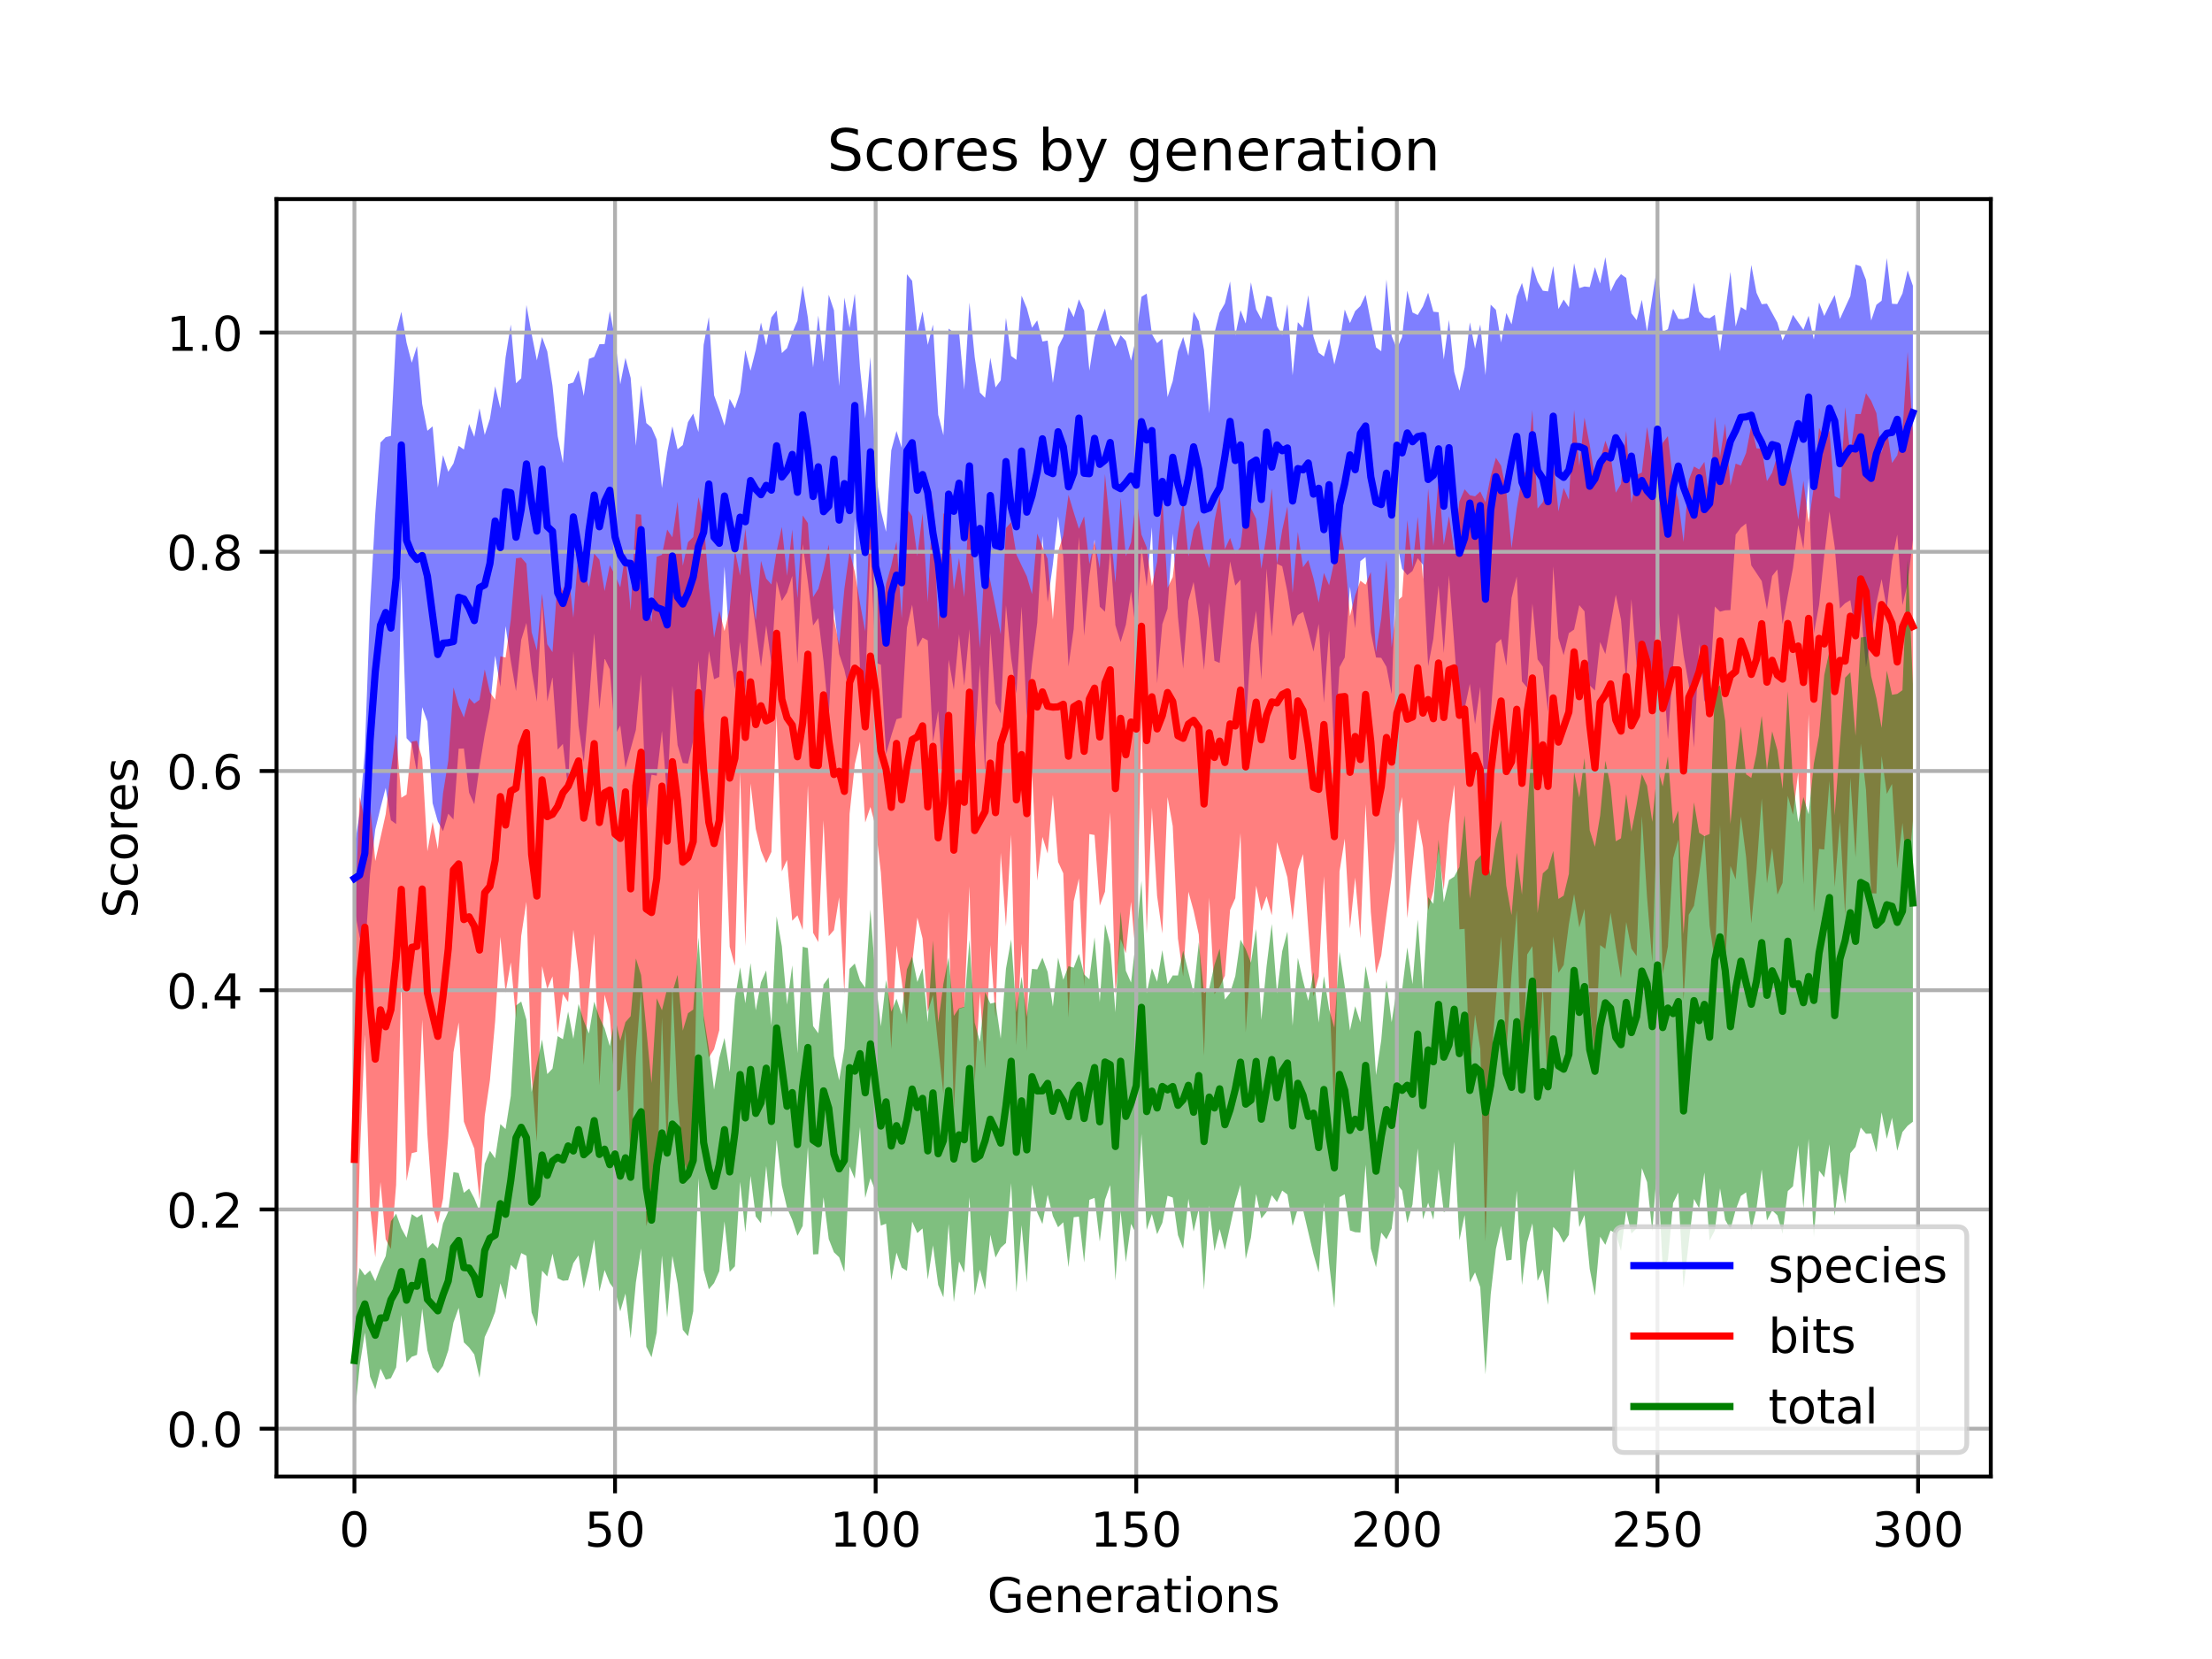 <?xml version="1.0" encoding="utf-8" standalone="no"?>
<!DOCTYPE svg PUBLIC "-//W3C//DTD SVG 1.1//EN"
  "http://www.w3.org/Graphics/SVG/1.1/DTD/svg11.dtd">
<!-- Created with matplotlib (https://matplotlib.org/) -->
<svg height="345.6pt" version="1.1" viewBox="0 0 460.8 345.6" width="460.8pt" xmlns="http://www.w3.org/2000/svg" xmlns:xlink="http://www.w3.org/1999/xlink">
 <defs>
  <style type="text/css">
*{stroke-linecap:butt;stroke-linejoin:round;}
  </style>
 </defs>
 <g id="figure_1">
  <g id="patch_1">
   <path d="M 0 345.6 
L 460.8 345.6 
L 460.8 0 
L 0 0 
z
" style="fill:#ffffff;"/>
  </g>
  <g id="axes_1">
   <g id="patch_2">
    <path d="M 57.6 307.584 
L 414.72 307.584 
L 414.72 41.472 
L 57.6 41.472 
z
" style="fill:#ffffff;"/>
   </g>
   <g id="PolyCollection_1">
    <path clip-path="url(#p624565b311)" d="M 73.833 176.505 
L 73.833 189.491 
L 74.919 195.195 
L 76.004 199.01 
L 77.09 182.126 
L 78.176 172.793 
L 79.262 168.328 
L 80.348 164.129 
L 81.433 170.871 
L 82.519 171.659 
L 83.605 120.447 
L 84.691 153.773 
L 85.777 154.941 
L 86.862 161 
L 87.948 147.308 
L 89.034 150.321 
L 90.12 167.307 
L 91.206 171.132 
L 92.291 173.152 
L 93.377 169.495 
L 94.463 170.717 
L 95.549 155.965 
L 96.635 155.919 
L 97.72 165.128 
L 98.806 167.558 
L 99.892 159.737 
L 100.978 153.079 
L 102.064 147.535 
L 103.149 136.59 
L 104.235 143.087 
L 105.321 130.427 
L 106.407 137.706 
L 107.493 143.983 
L 108.578 133.307 
L 109.664 129.764 
L 110.75 139.667 
L 111.836 146.189 
L 112.922 125.254 
L 114.007 146.151 
L 115.093 141.01 
L 116.179 156.158 
L 117.265 154.968 
L 118.351 164.551 
L 119.436 135.707 
L 120.522 151.216 
L 121.608 158.807 
L 122.694 146.298 
L 123.78 131.929 
L 124.865 147.751 
L 125.951 137.14 
L 127.037 139.452 
L 128.123 153.151 
L 129.209 151.129 
L 130.294 159.953 
L 131.38 156.012 
L 132.466 152.053 
L 133.552 140.46 
L 134.638 169.134 
L 135.723 161.391 
L 136.809 161.585 
L 137.895 152.258 
L 138.981 166.083 
L 140.067 142.853 
L 141.152 155.205 
L 142.238 158.949 
L 143.324 159.079 
L 144.41 154.251 
L 145.496 137.643 
L 146.581 149.94 
L 147.667 135.62 
L 148.753 141.51 
L 149.839 141.008 
L 150.925 117.995 
L 152.01 134.724 
L 153.096 143.567 
L 154.182 133.705 
L 155.268 144.451 
L 156.354 122.987 
L 157.439 130.943 
L 158.525 138.923 
L 159.611 130.276 
L 160.697 138.081 
L 161.783 121.045 
L 162.868 125.194 
L 163.954 123.443 
L 165.04 119.977 
L 166.126 138.288 
L 167.212 113.324 
L 168.297 121.291 
L 169.383 130.318 
L 170.469 128.754 
L 171.555 137.811 
L 172.641 149.475 
L 173.726 126.639 
L 174.812 136.244 
L 175.898 139.516 
L 176.984 144.462 
L 178.07 107.764 
L 179.155 139.58 
L 180.241 143.007 
L 181.327 113.9 
L 182.413 138.05 
L 183.499 138.482 
L 184.584 157.15 
L 185.67 153.255 
L 186.756 149.828 
L 187.842 149.509 
L 188.928 130.737 
L 190.013 125.954 
L 191.099 134.815 
L 192.185 132.831 
L 193.271 133.404 
L 194.357 154.556 
L 195.442 148.082 
L 196.528 165.304 
L 197.614 137.419 
L 198.7 143.703 
L 199.786 132.138 
L 200.871 142.835 
L 201.957 131.097 
L 203.043 156.337 
L 204.129 138.412 
L 205.215 161.074 
L 206.3 131.928 
L 207.386 146.483 
L 208.472 148.615 
L 209.558 126.089 
L 210.644 137.12 
L 211.729 144.51 
L 212.815 126.354 
L 213.901 149.189 
L 214.987 138.252 
L 216.073 129.722 
L 217.158 111.67 
L 218.244 125.462 
L 219.33 117.564 
L 220.416 107.565 
L 221.502 115.905 
L 222.587 138.854 
L 223.673 131.008 
L 224.759 111.853 
L 225.845 132.46 
L 226.931 120.148 
L 228.016 112.389 
L 229.102 126.389 
L 230.188 127.435 
L 231.274 114.793 
L 232.36 130.256 
L 233.445 133.758 
L 234.531 130.157 
L 235.617 123.202 
L 236.703 131.995 
L 237.789 113.848 
L 238.875 122.164 
L 239.96 109.813 
L 241.046 142.374 
L 242.132 130.028 
L 243.218 126.785 
L 244.304 111.142 
L 245.389 128.565 
L 246.475 139.276 
L 247.561 125.179 
L 248.647 121.234 
L 249.733 128.741 
L 250.818 139.54 
L 251.904 125.518 
L 252.99 137.643 
L 254.076 138.095 
L 255.162 127.027 
L 256.247 116.945 
L 257.333 121.991 
L 258.419 120.762 
L 259.505 151.412 
L 260.591 134.273 
L 261.676 127.23 
L 262.762 141.601 
L 263.848 118.48 
L 264.934 132.661 
L 266.02 117.446 
L 267.105 117.971 
L 268.191 123.283 
L 269.277 130.54 
L 270.363 128.118 
L 271.449 127.477 
L 272.534 131.404 
L 273.62 135.755 
L 274.706 129.956 
L 275.792 146.396 
L 276.878 131.371 
L 277.963 157.692 
L 279.049 138.981 
L 280.135 136.972 
L 281.221 122.225 
L 282.307 130.889 
L 283.392 116.889 
L 284.478 116.054 
L 285.564 131.696 
L 286.65 136.965 
L 287.736 137.041 
L 288.821 138.918 
L 289.907 144.61 
L 290.993 112.821 
L 292.079 118.465 
L 293.165 119.825 
L 294.25 118.939 
L 295.336 116.286 
L 296.422 117.649 
L 297.508 138.783 
L 298.594 133.046 
L 299.679 121.95 
L 300.765 136.037 
L 301.851 119.893 
L 302.937 133.999 
L 304.023 149.131 
L 305.108 147.667 
L 306.194 142.459 
L 307.28 150.848 
L 308.366 143.029 
L 309.452 171.482 
L 310.537 149.036 
L 311.623 134.069 
L 312.709 133.123 
L 313.795 138.704 
L 314.881 124.587 
L 315.966 120.103 
L 317.052 141.954 
L 318.138 143.25 
L 319.224 125.713 
L 320.31 137.356 
L 321.395 138.872 
L 322.481 148.326 
L 323.567 117.988 
L 324.653 132.938 
L 325.739 136.487 
L 326.824 131.901 
L 327.91 131.143 
L 328.996 126.065 
L 330.082 127.35 
L 331.168 142.783 
L 332.253 143.845 
L 333.339 133.744 
L 334.425 136.25 
L 335.511 130.081 
L 336.597 123.898 
L 337.682 129.049 
L 338.768 141.957 
L 339.854 124.801 
L 340.94 138.558 
L 342.026 137.752 
L 343.111 135.325 
L 344.197 144.874 
L 345.283 123.658 
L 346.369 137.982 
L 347.455 153.991 
L 348.54 138.773 
L 349.626 127.745 
L 350.712 136.467 
L 351.798 142.587 
L 352.884 155.749 
L 353.969 134.159 
L 355.055 146.192 
L 356.141 143.456 
L 357.227 126.348 
L 358.313 127.42 
L 359.398 127.139 
L 360.484 127.095 
L 361.57 111.374 
L 362.656 109.921 
L 363.742 109.04 
L 364.827 117.781 
L 365.913 119.402 
L 366.999 121.049 
L 368.085 126.988 
L 369.171 119.999 
L 370.256 118.628 
L 371.342 130.014 
L 372.428 124.048 
L 373.514 118.298 
L 374.6 109.345 
L 375.685 114.323 
L 376.771 99.629 
L 377.857 131.993 
L 378.943 126.016 
L 380.029 115.624 
L 381.114 106.553 
L 382.2 113.915 
L 383.286 126.75 
L 384.372 125.667 
L 385.458 125.026 
L 386.543 131.956 
L 387.629 126.519 
L 388.715 139.037 
L 389.801 132.526 
L 390.887 125.576 
L 391.972 120.633 
L 393.058 126.792 
L 394.144 116.89 
L 395.23 111.35 
L 396.316 126.076 
L 397.401 121.581 
L 398.487 112.442 
L 398.487 59.528 
L 398.487 59.528 
L 397.401 56.336 
L 396.316 61.138 
L 395.23 63.342 
L 394.144 63.283 
L 393.058 53.764 
L 391.972 62.636 
L 390.887 63.493 
L 389.801 66.782 
L 388.715 58.289 
L 387.629 55.463 
L 386.543 55.121 
L 385.458 61.696 
L 384.372 64.059 
L 383.286 66.465 
L 382.2 61.469 
L 381.114 63.527 
L 380.029 65.819 
L 378.943 63.005 
L 377.857 70.719 
L 376.771 65.78 
L 375.685 68.699 
L 374.6 67.161 
L 373.514 65.589 
L 372.428 68.501 
L 371.342 70.929 
L 370.256 67.199 
L 369.171 65.224 
L 368.085 63.259 
L 366.999 63.37 
L 365.913 60.992 
L 364.827 55.194 
L 363.742 64.652 
L 362.656 63.968 
L 361.57 68.001 
L 360.484 56.644 
L 359.398 65.036 
L 358.313 73.184 
L 357.227 65.567 
L 356.141 66.319 
L 355.055 66.129 
L 353.969 64.902 
L 352.884 58.891 
L 351.798 66.129 
L 350.712 66.481 
L 349.626 66.43 
L 348.54 64.331 
L 347.455 68.58 
L 346.369 69.145 
L 345.283 55.126 
L 344.197 61.979 
L 343.111 69.125 
L 342.026 62.456 
L 340.94 66.695 
L 339.854 65.26 
L 338.768 57.898 
L 337.682 57.116 
L 336.597 58.467 
L 335.511 60.732 
L 334.425 53.568 
L 333.339 59.051 
L 332.253 55.645 
L 331.168 59.804 
L 330.082 59.682 
L 328.996 60.026 
L 327.91 54.811 
L 326.824 63.982 
L 325.739 62.4 
L 324.653 64.378 
L 323.567 55.417 
L 322.481 60.699 
L 321.395 60.555 
L 320.31 58.701 
L 319.224 55.4 
L 318.138 62.944 
L 317.052 58.943 
L 315.966 61.695 
L 314.881 67.569 
L 313.795 65.207 
L 312.709 71.354 
L 311.623 64.545 
L 310.537 63.46 
L 309.452 78.162 
L 308.366 67.595 
L 307.28 72.609 
L 306.194 67.142 
L 305.108 76.52 
L 304.023 81.404 
L 302.937 77.456 
L 301.851 66.646 
L 300.765 74.871 
L 299.679 65.046 
L 298.594 64.938 
L 297.508 60.982 
L 296.422 63.83 
L 295.336 65.622 
L 294.25 65.097 
L 293.165 60.548 
L 292.079 70.221 
L 290.993 72.658 
L 289.907 69.978 
L 288.821 58.225 
L 287.736 73.172 
L 286.65 72.363 
L 285.564 66.991 
L 284.478 61.415 
L 283.392 63.75 
L 282.307 64.805 
L 281.221 67.309 
L 280.135 64.48 
L 279.049 71.506 
L 277.963 75.922 
L 276.878 70.567 
L 275.792 74.275 
L 274.706 73.471 
L 273.62 70.119 
L 272.534 61.492 
L 271.449 68.287 
L 270.363 67.117 
L 269.277 78.193 
L 268.191 63.356 
L 267.105 69.82 
L 266.02 67.942 
L 264.934 61.952 
L 263.848 61.574 
L 262.762 66.503 
L 261.676 64.451 
L 260.591 58.796 
L 259.505 67.406 
L 258.419 64.608 
L 257.333 69.882 
L 256.247 58.625 
L 255.162 63.221 
L 254.076 65.095 
L 252.99 69.401 
L 251.904 86.102 
L 250.818 72.939 
L 249.733 66.904 
L 248.647 64.93 
L 247.561 74.12 
L 246.475 70.198 
L 245.389 73.181 
L 244.304 79.379 
L 243.218 82.716 
L 242.132 70.549 
L 241.046 71.484 
L 239.96 69.583 
L 238.875 61.159 
L 237.789 61.834 
L 236.703 70.171 
L 235.617 75.125 
L 234.531 71.01 
L 233.445 69.833 
L 232.36 72.184 
L 231.274 69.58 
L 230.188 64.263 
L 229.102 67.073 
L 228.016 70.261 
L 226.931 77.214 
L 225.845 64.702 
L 224.759 62.347 
L 223.673 66.071 
L 222.587 63.979 
L 221.502 70.149 
L 220.416 72.315 
L 219.33 79.775 
L 218.244 70.941 
L 217.158 71.147 
L 216.073 66.742 
L 214.987 68.267 
L 213.901 64.194 
L 212.815 61.582 
L 211.729 74.965 
L 210.644 74.153 
L 209.558 66.222 
L 208.472 79.226 
L 207.386 80.709 
L 206.3 74.513 
L 205.215 82.87 
L 204.129 81.766 
L 203.043 74.372 
L 201.957 63.022 
L 200.871 81.17 
L 199.786 69.17 
L 198.7 69.323 
L 197.614 68.455 
L 196.528 90.678 
L 195.442 86.408 
L 194.357 67.622 
L 193.271 71.832 
L 192.185 64.878 
L 191.099 69.434 
L 190.013 58.503 
L 188.928 57.126 
L 187.842 93.274 
L 186.756 89.786 
L 185.67 93.822 
L 184.584 110.788 
L 183.499 106.375 
L 182.413 97.902 
L 181.327 74.356 
L 180.241 87.172 
L 179.155 76.67 
L 178.07 61.183 
L 176.984 68.263 
L 175.898 61.984 
L 174.812 80.445 
L 173.726 64.649 
L 172.641 61.396 
L 171.555 75.379 
L 170.469 65.731 
L 169.383 76.543 
L 168.297 66.171 
L 167.212 59.501 
L 166.126 66.81 
L 165.04 69.356 
L 163.954 72.523 
L 162.868 73.556 
L 161.783 64.681 
L 160.697 66.122 
L 159.611 71.943 
L 158.525 67.189 
L 157.439 72.913 
L 156.354 77.225 
L 155.268 72.932 
L 154.182 81.769 
L 153.096 85.078 
L 152.01 83.089 
L 150.925 88.665 
L 149.839 85.354 
L 148.753 82.331 
L 147.667 66.035 
L 146.581 71.837 
L 145.496 90.015 
L 144.41 86.149 
L 143.324 87.924 
L 142.238 92.713 
L 141.152 93.598 
L 140.067 88.806 
L 138.981 94.274 
L 137.895 101.642 
L 136.809 91.547 
L 135.723 89.065 
L 134.638 88.126 
L 133.552 80.211 
L 132.466 92.859 
L 131.38 78.725 
L 130.294 74.547 
L 129.209 80.055 
L 128.123 70.516 
L 127.037 64.807 
L 125.951 71.676 
L 124.865 71.715 
L 123.78 74.348 
L 122.694 74.757 
L 121.608 82.479 
L 120.522 77.118 
L 119.436 79.675 
L 118.351 80.023 
L 117.265 96.475 
L 116.179 90.873 
L 115.093 80.365 
L 114.007 73.214 
L 112.922 70.217 
L 111.836 75.076 
L 110.75 69.587 
L 109.664 63.534 
L 108.578 78.797 
L 107.493 79.848 
L 106.407 67.612 
L 105.321 74.452 
L 104.235 85.047 
L 103.149 80.473 
L 102.064 87.23 
L 100.978 90.61 
L 99.892 85.047 
L 98.806 91.009 
L 97.72 88.315 
L 96.635 93.651 
L 95.549 92.875 
L 94.463 96.554 
L 93.377 98.288 
L 92.291 94.814 
L 91.206 101.574 
L 90.12 88.821 
L 89.034 89.741 
L 87.948 84.169 
L 86.862 72.102 
L 85.777 75.568 
L 84.691 71.365 
L 83.605 64.95 
L 82.519 69.206 
L 81.433 90.81 
L 80.348 91.068 
L 79.262 92.184 
L 78.176 107.055 
L 77.09 126.512 
L 76.004 156.529 
L 74.919 169.359 
L 73.833 176.505 
z
" style="fill:#0000ff;fill-opacity:0.5;"/>
   </g>
   <g id="PolyCollection_2">
    <path clip-path="url(#p624565b311)" d="M 73.833 193.789 
L 73.833 289.255 
L 74.919 241.906 
L 76.004 215.47 
L 77.09 251.304 
L 78.176 261.912 
L 79.262 246.246 
L 80.348 258.171 
L 81.433 260.195 
L 82.519 246.842 
L 83.605 204.377 
L 84.691 246.039 
L 85.777 240.222 
L 86.862 239.954 
L 87.948 212.415 
L 89.034 236.317 
L 90.12 251.393 
L 91.206 254.874 
L 92.291 249.706 
L 93.377 236.841 
L 94.463 219.215 
L 95.549 212.984 
L 96.635 233.656 
L 97.72 236.546 
L 98.806 239.275 
L 99.892 250.054 
L 100.978 232.481 
L 102.064 225.026 
L 103.149 212.713 
L 104.235 195.164 
L 105.321 206.77 
L 106.407 200.469 
L 107.493 212.047 
L 108.578 194.957 
L 109.664 187.849 
L 110.75 224.291 
L 111.836 237.826 
L 112.922 201.263 
L 114.007 206.041 
L 115.093 203.396 
L 116.179 215.252 
L 117.265 207.072 
L 118.351 208.758 
L 119.436 193.679 
L 120.522 202.485 
L 121.608 221.872 
L 122.694 207.285 
L 123.78 194.523 
L 124.865 226.096 
L 125.951 207.2 
L 127.037 211.442 
L 128.123 227.663 
L 129.209 226.963 
L 130.294 214.522 
L 131.38 243.086 
L 132.466 220.226 
L 133.552 206.203 
L 134.638 255.461 
L 135.723 250.575 
L 136.809 250.005 
L 137.895 211.94 
L 138.981 240.146 
L 140.067 205.427 
L 141.152 229.174 
L 142.238 241.38 
L 143.324 244.342 
L 144.41 238.768 
L 145.496 184.996 
L 146.581 212.555 
L 147.667 220.29 
L 148.753 218.583 
L 149.839 214.607 
L 150.925 168.45 
L 152.01 197.218 
L 153.096 201.207 
L 154.182 160.973 
L 155.268 197.115 
L 156.354 163.211 
L 157.439 172.692 
L 158.525 177.213 
L 159.611 179.8 
L 160.697 177.464 
L 161.783 149.031 
L 162.868 181.526 
L 163.954 179.135 
L 165.04 191.812 
L 166.126 190.672 
L 167.212 193.72 
L 168.297 163.602 
L 169.383 194.306 
L 170.469 196.261 
L 171.555 170.888 
L 172.641 195.023 
L 173.726 193.762 
L 174.812 186.918 
L 175.898 207.068 
L 176.984 169.529 
L 178.07 159.215 
L 179.155 154.489 
L 180.241 171.336 
L 181.327 168.102 
L 182.413 172.208 
L 183.499 181.745 
L 184.584 198.795 
L 185.67 218.532 
L 186.756 196.963 
L 187.842 204.368 
L 188.928 213.403 
L 190.013 200.655 
L 191.099 191.136 
L 192.185 195.505 
L 193.271 210.79 
L 194.357 207.277 
L 195.442 217.887 
L 196.528 227.891 
L 197.614 189.913 
L 198.7 231.387 
L 199.786 210.139 
L 200.871 209.846 
L 201.957 184.663 
L 203.043 225.433 
L 204.129 206.894 
L 205.215 222.578 
L 206.3 196.868 
L 207.386 212.067 
L 208.472 177.654 
L 209.558 193.027 
L 210.644 173.855 
L 211.729 217.744 
L 212.815 196.579 
L 213.901 218.936 
L 214.987 160.62 
L 216.073 183.431 
L 217.158 174.339 
L 218.244 177.818 
L 219.33 165.577 
L 220.416 179.551 
L 221.502 181.934 
L 222.587 211.98 
L 223.673 187.761 
L 224.759 182.983 
L 225.845 205.481 
L 226.931 173.75 
L 228.016 173.946 
L 229.102 188.664 
L 230.188 185.743 
L 231.274 169.244 
L 232.36 207.162 
L 233.445 195.586 
L 234.531 198.577 
L 235.617 187.853 
L 236.703 200.304 
L 237.789 149.544 
L 238.875 194.548 
L 239.96 168.232 
L 241.046 186.644 
L 242.132 194.469 
L 243.218 166.046 
L 244.304 172.083 
L 245.389 195.51 
L 246.475 203.437 
L 247.561 185.763 
L 248.647 189.702 
L 249.733 194.717 
L 250.818 220.009 
L 251.904 186.991 
L 252.99 207.087 
L 254.076 205.591 
L 255.162 203.264 
L 256.247 189.56 
L 257.333 187.105 
L 258.419 173.542 
L 259.505 215.074 
L 260.591 199.194 
L 261.676 184.487 
L 262.762 189.742 
L 263.848 186.708 
L 264.934 190.673 
L 266.02 175.425 
L 267.105 178.946 
L 268.191 182.771 
L 269.277 191.667 
L 270.363 181.216 
L 271.449 177.914 
L 272.534 193.295 
L 273.62 207.58 
L 274.706 203.388 
L 275.792 182.518 
L 276.878 206.097 
L 277.963 231.706 
L 279.049 181.535 
L 280.135 174.724 
L 281.221 193.435 
L 282.307 182.819 
L 283.392 195.481 
L 284.478 167.533 
L 285.564 189.948 
L 286.65 202.814 
L 287.736 199.046 
L 288.821 190.61 
L 289.907 182.657 
L 290.993 171.886 
L 292.079 166.007 
L 293.165 191.278 
L 294.25 180.581 
L 295.336 170.615 
L 296.422 176.448 
L 297.508 189.667 
L 298.594 185.659 
L 299.679 176.759 
L 300.765 185.431 
L 301.851 171.612 
L 302.937 163.462 
L 304.023 193.595 
L 305.108 193.488 
L 306.194 223.191 
L 307.28 211.394 
L 308.366 218.472 
L 309.452 258.633 
L 310.537 222.51 
L 311.623 208.506 
L 312.709 195.047 
L 313.795 219.156 
L 314.881 203.141 
L 315.966 189.643 
L 317.052 226.849 
L 318.138 198.84 
L 319.224 197.096 
L 320.31 221.843 
L 321.395 205.718 
L 322.481 227.427 
L 323.567 195.074 
L 324.653 202.662 
L 325.739 201.042 
L 326.824 192.553 
L 327.91 186.235 
L 328.996 193.218 
L 330.082 189.366 
L 331.168 209.209 
L 332.253 220.574 
L 333.339 196.883 
L 334.425 197.673 
L 335.511 190.134 
L 336.597 197.324 
L 337.682 203.797 
L 338.768 192.076 
L 339.854 197.622 
L 340.94 199.183 
L 342.026 169.979 
L 343.111 186.93 
L 344.197 200.378 
L 345.283 167.235 
L 346.369 202.952 
L 347.455 197.198 
L 348.54 178.82 
L 349.626 174.912 
L 350.712 208.323 
L 351.798 190.566 
L 352.884 188.698 
L 353.969 181.982 
L 355.055 173.911 
L 356.141 192.803 
L 357.227 200.345 
L 358.313 171.842 
L 359.398 200.786 
L 360.484 180.384 
L 361.57 183.198 
L 362.656 170.083 
L 363.742 178.539 
L 364.827 192.351 
L 365.913 181.254 
L 366.999 166.355 
L 368.085 183.991 
L 369.171 176.655 
L 370.256 186.381 
L 371.342 183.935 
L 372.428 165.781 
L 373.514 169.728 
L 374.6 160.909 
L 375.685 184.192 
L 376.771 148.753 
L 377.857 189.983 
L 378.943 176.863 
L 380.029 176.969 
L 381.114 162.719 
L 382.2 184.78 
L 383.286 171.246 
L 384.372 190.619 
L 385.458 162.073 
L 386.543 178.639 
L 387.629 154.954 
L 388.715 164.524 
L 389.801 186.067 
L 390.887 186.137 
L 391.972 157.48 
L 393.058 165.39 
L 394.144 163.318 
L 395.23 180.948 
L 396.316 171.436 
L 397.401 183.034 
L 398.487 170.942 
L 398.487 90.063 
L 398.487 90.063 
L 397.401 73.265 
L 396.316 89.88 
L 395.23 94.854 
L 394.144 96.451 
L 393.058 89.343 
L 391.972 94.38 
L 390.887 86.054 
L 389.801 83.512 
L 388.715 81.904 
L 387.629 86.256 
L 386.543 86.252 
L 385.458 94.664 
L 384.372 84.83 
L 383.286 103.91 
L 382.2 103.359 
L 381.114 89.732 
L 380.029 91.331 
L 378.943 89.106 
L 377.857 101.328 
L 376.771 108.891 
L 375.685 100.141 
L 374.6 108.25 
L 373.514 100.856 
L 372.428 93.97 
L 371.342 99.009 
L 370.256 94.895 
L 369.171 98.459 
L 368.085 100.226 
L 366.999 93.5 
L 365.913 93.385 
L 364.827 88.633 
L 363.742 94.358 
L 362.656 96.993 
L 361.57 96.58 
L 360.484 101.184 
L 359.398 88.224 
L 358.313 95.186 
L 357.227 86.801 
L 356.141 104.549 
L 355.055 96.21 
L 353.969 97.802 
L 352.884 97.176 
L 351.798 100.027 
L 350.712 112.903 
L 349.626 104.215 
L 348.54 100.276 
L 347.455 90.849 
L 346.369 92.256 
L 345.283 100.675 
L 344.197 95.725 
L 343.111 88.939 
L 342.026 98.436 
L 340.94 98.93 
L 339.854 104.795 
L 338.768 89.766 
L 337.682 100.813 
L 336.597 102.64 
L 335.511 94.814 
L 334.425 91.811 
L 333.339 95.834 
L 332.253 99.362 
L 331.168 92.679 
L 330.082 86.99 
L 328.996 97.04 
L 327.91 85.372 
L 326.824 104.098 
L 325.739 101.65 
L 324.653 106.533 
L 323.567 95.714 
L 322.481 100.205 
L 321.395 104.622 
L 320.31 105.93 
L 319.224 85.38 
L 318.138 97.61 
L 317.052 99.517 
L 315.966 105.876 
L 314.881 114.201 
L 313.795 102.314 
L 312.709 97.019 
L 311.623 95.355 
L 310.537 99.228 
L 309.452 104.646 
L 308.366 102.377 
L 307.28 103.396 
L 306.194 103.163 
L 305.108 101.927 
L 304.023 104.444 
L 302.937 114.812 
L 301.851 107.503 
L 300.765 113.504 
L 299.679 99.476 
L 298.594 113.793 
L 297.508 101.79 
L 296.422 120.648 
L 295.336 107.641 
L 294.25 118.159 
L 293.165 108.363 
L 292.079 124.305 
L 290.993 125.228 
L 289.907 134.862 
L 288.821 116.667 
L 287.736 128.805 
L 286.65 135.852 
L 285.564 119.161 
L 284.478 121.787 
L 283.392 120.972 
L 282.307 124.032 
L 281.221 128.339 
L 280.135 115.472 
L 279.049 108.911 
L 277.963 116.855 
L 276.878 121.925 
L 275.792 119.351 
L 274.706 125.505 
L 273.62 120.466 
L 272.534 116.667 
L 271.449 118.153 
L 270.363 110.814 
L 269.277 123.501 
L 268.191 105.501 
L 267.105 110.422 
L 266.02 117.426 
L 264.934 101.758 
L 263.848 111.277 
L 262.762 118.484 
L 261.676 108.066 
L 260.591 105.854 
L 259.505 104.436 
L 258.419 113.945 
L 257.333 115.355 
L 256.247 112.048 
L 255.162 114.413 
L 254.076 103.19 
L 252.99 108.489 
L 251.904 118.343 
L 250.818 114.96 
L 249.733 108.431 
L 248.647 110.414 
L 247.561 115.905 
L 246.475 104.168 
L 245.389 111.03 
L 244.304 120.214 
L 243.218 122.488 
L 242.132 103.625 
L 241.046 117.046 
L 239.96 122.081 
L 238.875 114.014 
L 237.789 111.376 
L 236.703 103.453 
L 235.617 112.963 
L 234.531 115.885 
L 233.445 103.689 
L 232.36 121.396 
L 231.274 109.821 
L 230.188 98.748 
L 229.102 118.405 
L 228.016 112.761 
L 226.931 117.469 
L 225.845 107.556 
L 224.759 110.161 
L 223.673 106.716 
L 222.587 103.085 
L 221.502 111.484 
L 220.416 114.951 
L 219.33 129.041 
L 218.244 116.403 
L 217.158 113.928 
L 216.073 111.144 
L 214.987 123.761 
L 213.901 120.052 
L 212.815 117.816 
L 211.729 115.497 
L 210.644 108.773 
L 209.558 110.018 
L 208.472 132.162 
L 207.386 126.502 
L 206.3 121.07 
L 205.215 115.509 
L 204.129 135.054 
L 203.043 120.594 
L 201.957 103.725 
L 200.871 124.418 
L 199.786 116.252 
L 198.7 122.83 
L 197.614 108.151 
L 196.528 106.896 
L 195.442 131.185 
L 194.357 103.677 
L 193.271 125.416 
L 192.185 106.912 
L 191.099 115.873 
L 190.013 107.535 
L 188.928 105.918 
L 187.842 128.836 
L 186.756 112.786 
L 185.67 117.832 
L 184.584 121.64 
L 183.499 131.17 
L 182.413 115.419 
L 181.327 105.265 
L 180.241 131.507 
L 179.155 125.666 
L 178.07 119.163 
L 176.984 114.865 
L 175.898 122.647 
L 174.812 134.412 
L 173.726 128.92 
L 172.641 113.423 
L 171.555 118.626 
L 170.469 122.665 
L 169.383 124.388 
L 168.297 108.973 
L 167.212 107.37 
L 166.126 124.618 
L 165.04 110.307 
L 163.954 119.946 
L 162.868 109.76 
L 161.783 114.836 
L 160.697 121.75 
L 159.611 120.517 
L 158.525 116.838 
L 157.439 129.195 
L 156.354 120.902 
L 155.268 110.125 
L 154.182 119.902 
L 153.096 114.649 
L 152.01 126.962 
L 150.925 131.453 
L 149.839 127.243 
L 148.753 132.864 
L 147.667 122.304 
L 146.581 108.239 
L 145.496 103.568 
L 144.41 111.869 
L 143.324 112.944 
L 142.238 117.843 
L 141.152 104.505 
L 140.067 111.933 
L 138.981 110.315 
L 137.895 115.595 
L 136.809 115.971 
L 135.723 129.613 
L 134.638 123.265 
L 133.552 107.205 
L 132.466 107.121 
L 131.38 127.243 
L 130.294 115.4 
L 129.209 122.353 
L 128.123 119.814 
L 127.037 117.725 
L 125.951 123.124 
L 124.865 116.595 
L 123.78 115.311 
L 122.694 122.241 
L 121.608 118.974 
L 120.522 114.54 
L 119.436 128.692 
L 118.351 118.868 
L 117.265 123.24 
L 116.179 120.704 
L 115.093 135.848 
L 114.007 134.202 
L 112.922 123.653 
L 111.836 135.487 
L 110.75 131.686 
L 109.664 117.4 
L 108.578 116.144 
L 107.493 116.31 
L 106.407 129.1 
L 105.321 136.968 
L 104.235 136.725 
L 103.149 145.749 
L 102.064 144.25 
L 100.978 139.45 
L 99.892 145.782 
L 98.806 146.588 
L 97.72 145.426 
L 96.635 149.466 
L 95.549 146.939 
L 94.463 143.205 
L 93.377 158.502 
L 92.291 165.245 
L 91.206 176.913 
L 90.12 171.217 
L 89.034 177.342 
L 87.948 157.993 
L 86.862 154.311 
L 85.777 154.476 
L 84.691 165.525 
L 83.605 166.178 
L 82.519 152.837 
L 81.433 160.442 
L 80.348 169.615 
L 79.262 174.501 
L 78.176 179.368 
L 77.09 167.537 
L 76.004 170.837 
L 74.919 165.993 
L 73.833 193.789 
z
" style="fill:#ff0000;fill-opacity:0.5;"/>
   </g>
   <g id="PolyCollection_3">
    <path clip-path="url(#p624565b311)" d="M 73.833 271.349 
L 73.833 295.488 
L 74.919 284.565 
L 76.004 277.604 
L 77.09 286.765 
L 78.176 289.421 
L 79.262 285.093 
L 80.348 287.399 
L 81.433 287.108 
L 82.519 284.872 
L 83.605 273.924 
L 84.691 283.867 
L 85.777 282.638 
L 86.862 282.239 
L 87.948 272.631 
L 89.034 281.293 
L 90.12 284.888 
L 91.206 286.079 
L 92.291 284.564 
L 93.377 281.339 
L 94.463 275.509 
L 95.549 272.454 
L 96.635 279.641 
L 97.72 280.702 
L 98.806 282.163 
L 99.892 287.031 
L 100.978 278.529 
L 102.064 276.155 
L 103.149 273.288 
L 104.235 267.329 
L 105.321 270.71 
L 106.407 263.48 
L 107.493 264.562 
L 108.578 261.033 
L 109.664 261.583 
L 110.75 273.407 
L 111.836 276.352 
L 112.922 264.693 
L 114.007 265.918 
L 115.093 261.153 
L 116.179 266.289 
L 117.265 266.811 
L 118.351 266.707 
L 119.436 263.132 
L 120.522 261.521 
L 121.608 268.443 
L 122.694 263.86 
L 123.78 258.229 
L 124.865 269.052 
L 125.951 264.565 
L 127.037 267.3 
L 128.123 268.771 
L 129.209 273.197 
L 130.294 269.456 
L 131.38 278.821 
L 132.466 267.153 
L 133.552 260.047 
L 134.638 280.553 
L 135.723 282.749 
L 136.809 277.623 
L 137.895 261.568 
L 138.981 274.482 
L 140.067 261.62 
L 141.152 267.415 
L 142.238 277.033 
L 143.324 278.363 
L 144.41 273.172 
L 145.496 245.465 
L 146.581 264.533 
L 147.667 268.588 
L 148.753 267.293 
L 149.839 264.827 
L 150.925 254.438 
L 152.01 264.945 
L 153.096 263.798 
L 154.182 246.201 
L 155.268 256.753 
L 156.354 244.944 
L 157.439 253.408 
L 158.525 254.821 
L 159.611 242.878 
L 160.697 253.645 
L 161.783 237.409 
L 162.868 246.988 
L 163.954 251.651 
L 165.04 254.131 
L 166.126 257.454 
L 167.212 255.399 
L 168.297 238.922 
L 169.383 261.315 
L 170.469 261.265 
L 171.555 249.398 
L 172.641 258.117 
L 173.726 260.872 
L 174.812 261.915 
L 175.898 264.99 
L 176.984 242.995 
L 178.07 245.555 
L 179.155 234.775 
L 180.241 249.549 
L 181.327 245.454 
L 182.413 248.227 
L 183.499 255.316 
L 184.584 254.908 
L 185.67 266.718 
L 186.756 260.944 
L 187.842 264.067 
L 188.928 264.738 
L 190.013 254.467 
L 191.099 256.883 
L 192.185 255.902 
L 193.271 266.561 
L 194.357 259.416 
L 195.442 267.67 
L 196.528 270.267 
L 197.614 254.976 
L 198.7 271.262 
L 199.786 262.773 
L 200.871 265.135 
L 201.957 249.398 
L 203.043 269.89 
L 204.129 264.5 
L 205.215 268.621 
L 206.3 257.218 
L 207.386 261.984 
L 208.472 259.934 
L 209.558 258.939 
L 210.644 246.471 
L 211.729 269.219 
L 212.815 255.209 
L 213.901 267.219 
L 214.987 246.763 
L 216.073 252.589 
L 217.158 254.989 
L 218.244 248.886 
L 219.33 253.312 
L 220.416 255.658 
L 221.502 254.618 
L 222.587 263.99 
L 223.673 253.572 
L 224.759 253.446 
L 225.845 262.995 
L 226.931 249.948 
L 228.016 249.537 
L 229.102 258.644 
L 230.188 249.969 
L 231.274 246.874 
L 232.36 266.77 
L 233.445 252.285 
L 234.531 262.93 
L 235.617 254.939 
L 236.703 257.089 
L 237.789 236.189 
L 238.875 256.207 
L 239.96 252.901 
L 241.046 257.109 
L 242.132 254.742 
L 243.218 249.098 
L 244.304 249.474 
L 245.389 257.295 
L 246.475 260.149 
L 247.561 249.718 
L 248.647 256.567 
L 249.733 251.796 
L 250.818 268.699 
L 251.904 251.149 
L 252.99 260.603 
L 254.076 256.026 
L 255.162 260.369 
L 256.247 255.482 
L 257.333 250.447 
L 258.419 246.806 
L 259.505 262.303 
L 260.591 257.829 
L 261.676 248.725 
L 262.762 253.845 
L 263.848 252.47 
L 264.934 248.983 
L 266.02 250.427 
L 267.105 248.022 
L 268.191 248.833 
L 269.277 255.407 
L 270.363 251.794 
L 271.449 252.026 
L 272.534 256.67 
L 273.62 261.275 
L 274.706 265.078 
L 275.792 250.566 
L 276.878 263.133 
L 277.963 272.476 
L 279.049 249.386 
L 280.135 248.785 
L 281.221 256.314 
L 282.307 256.695 
L 283.392 256.751 
L 284.478 242.616 
L 285.564 260.086 
L 286.65 263.992 
L 287.736 256.755 
L 288.821 258.173 
L 289.907 255.94 
L 290.993 246.613 
L 292.079 248.012 
L 293.165 254.797 
L 294.25 250.903 
L 295.336 239.236 
L 296.422 254.012 
L 297.508 250.542 
L 298.594 254.092 
L 299.679 243.54 
L 300.765 252.505 
L 301.851 251.961 
L 302.937 237.875 
L 304.023 258.396 
L 305.108 253.127 
L 306.194 267.148 
L 307.28 265.053 
L 308.366 268.14 
L 309.452 286.311 
L 310.537 269.679 
L 311.623 260.18 
L 312.709 255.336 
L 313.795 262.61 
L 314.881 262.419 
L 315.966 248.043 
L 317.052 267.7 
L 318.138 258.791 
L 319.224 254.842 
L 320.31 266.832 
L 321.395 264.483 
L 322.481 271.861 
L 323.567 255.58 
L 324.653 256.812 
L 325.739 258.892 
L 326.824 257.253 
L 327.91 243.511 
L 328.996 255.634 
L 330.082 253.114 
L 331.168 264.343 
L 332.253 269.919 
L 333.339 257.621 
L 334.425 259.323 
L 335.511 256.331 
L 336.597 256.949 
L 337.682 260.611 
L 338.768 252.236 
L 339.854 256.967 
L 340.94 255.893 
L 342.026 243.335 
L 343.111 246.254 
L 344.197 256.529 
L 345.283 242.119 
L 346.369 264.281 
L 347.455 262.44 
L 348.54 250.621 
L 349.626 248.433 
L 350.712 268.259 
L 351.798 258.841 
L 352.884 249.761 
L 353.969 251.748 
L 355.055 244.266 
L 356.141 258.429 
L 357.227 256.355 
L 358.313 247.556 
L 359.398 254.131 
L 360.484 256.092 
L 361.57 252.064 
L 362.656 249.147 
L 363.742 248.382 
L 364.827 256.365 
L 365.913 251.719 
L 366.999 243.626 
L 368.085 254.256 
L 369.171 252.128 
L 370.256 253.178 
L 371.342 257.017 
L 372.428 248.134 
L 373.514 247.129 
L 374.6 238.548 
L 375.685 251.712 
L 376.771 237.245 
L 377.857 257.744 
L 378.943 243.851 
L 380.029 245.279 
L 381.114 238.362 
L 382.2 253.265 
L 383.286 244.443 
L 384.372 250.767 
L 385.458 240.223 
L 386.543 238.911 
L 387.629 234.873 
L 388.715 236.184 
L 389.801 236.146 
L 390.887 240.053 
L 391.972 231.716 
L 393.058 237.245 
L 394.144 232.844 
L 395.23 239.742 
L 396.316 235.815 
L 397.401 234.51 
L 398.487 233.676 
L 398.487 142.523 
L 398.487 142.523 
L 397.401 116.48 
L 396.316 143.781 
L 395.23 144.549 
L 394.144 144.744 
L 393.058 139.703 
L 391.972 151.626 
L 390.887 145.444 
L 389.801 140.875 
L 388.715 132.653 
L 387.629 132.795 
L 386.543 153.29 
L 385.458 140.05 
L 384.372 141.179 
L 383.286 155.065 
L 382.2 169.863 
L 381.114 135.591 
L 380.029 140.62 
L 378.943 153.21 
L 377.857 159.082 
L 376.771 169.624 
L 375.685 166.045 
L 374.6 171.299 
L 373.514 163.03 
L 372.428 144.012 
L 371.342 164.357 
L 370.256 156.25 
L 369.171 152.349 
L 368.085 160.432 
L 366.999 149.123 
L 365.913 156.978 
L 364.827 162.049 
L 363.742 161.301 
L 362.656 151.311 
L 361.57 159.921 
L 360.484 171.658 
L 359.398 150.237 
L 358.313 142.782 
L 357.227 143.519 
L 356.141 173.723 
L 355.055 174.185 
L 353.969 173.481 
L 352.884 167.138 
L 351.798 178.535 
L 350.712 194.619 
L 349.626 168.85 
L 348.54 171.667 
L 347.455 157.546 
L 346.369 163.833 
L 345.283 159.91 
L 344.197 171.203 
L 343.111 163.684 
L 342.026 161.252 
L 340.94 167.637 
L 339.854 173.249 
L 338.768 165.412 
L 337.682 174.628 
L 336.597 175.258 
L 335.511 163.746 
L 334.425 158.489 
L 333.339 169.891 
L 332.253 176.409 
L 331.168 172.96 
L 330.082 157.921 
L 328.996 166.16 
L 327.91 160.802 
L 326.824 182.042 
L 325.739 186.576 
L 324.653 187.268 
L 323.567 177.266 
L 322.481 180.933 
L 321.395 181.936 
L 320.31 190.2 
L 319.224 153.91 
L 318.138 169.452 
L 317.052 186.373 
L 315.966 177.642 
L 314.881 190.631 
L 313.795 184.521 
L 312.709 170.86 
L 311.623 174.968 
L 310.537 182.512 
L 309.452 177.151 
L 308.366 178.315 
L 307.28 179.447 
L 306.194 187.162 
L 305.108 169.837 
L 304.023 180.588 
L 302.937 182.622 
L 301.851 183.333 
L 300.765 187.959 
L 299.679 174.929 
L 298.594 188.289 
L 297.508 186.889 
L 296.422 206.637 
L 295.336 191.582 
L 294.25 205.033 
L 293.165 197.376 
L 292.079 206.261 
L 290.993 205.815 
L 289.907 212.947 
L 288.821 204.138 
L 287.736 216.7 
L 286.65 223.966 
L 285.564 207.048 
L 284.478 201.264 
L 283.392 212.977 
L 282.307 209.617 
L 281.221 214.674 
L 280.135 205.507 
L 279.049 198.257 
L 277.963 214.076 
L 276.878 210.23 
L 275.792 203.361 
L 274.706 213.035 
L 273.62 202.498 
L 272.534 208.491 
L 271.449 204.312 
L 270.363 199.539 
L 269.277 213.682 
L 268.191 194.06 
L 267.105 198.177 
L 266.02 206.915 
L 264.934 192.467 
L 263.848 201.292 
L 262.762 212.448 
L 261.676 193.511 
L 260.591 200.555 
L 259.505 197.725 
L 258.419 195.74 
L 257.333 203.351 
L 256.247 206.847 
L 255.162 208.227 
L 254.076 197.626 
L 252.99 201.014 
L 251.904 205.938 
L 250.818 206.911 
L 249.733 196.322 
L 248.647 206.841 
L 247.561 202.473 
L 246.475 198.016 
L 245.389 203.226 
L 244.304 203.21 
L 243.218 204.993 
L 242.132 197.924 
L 241.046 204.508 
L 239.96 201.701 
L 238.875 206.908 
L 237.789 183.504 
L 236.703 195.212 
L 235.617 204.687 
L 234.531 202.213 
L 233.445 189.877 
L 232.36 210.904 
L 231.274 196.713 
L 230.188 192.504 
L 229.102 208.745 
L 228.016 195.256 
L 226.931 203.996 
L 225.845 203.006 
L 224.759 198.708 
L 223.673 201.579 
L 222.587 201.263 
L 221.502 204.095 
L 220.416 199.511 
L 219.33 209.693 
L 218.244 202.483 
L 217.158 199.504 
L 216.073 201.941 
L 214.987 201.829 
L 213.901 211.862 
L 212.815 203.449 
L 211.729 210.866 
L 210.644 195.692 
L 209.558 201.82 
L 208.472 216.333 
L 207.386 208.821 
L 206.3 209.076 
L 205.215 206.66 
L 204.129 216.992 
L 203.043 213.045 
L 201.957 195.778 
L 200.871 209.744 
L 199.786 210.042 
L 198.7 211.636 
L 197.614 199.443 
L 196.528 204.941 
L 195.442 213.036 
L 194.357 195.935 
L 193.271 212.94 
L 192.185 201.715 
L 191.099 204.57 
L 190.013 199.277 
L 188.928 201.958 
L 187.842 211.36 
L 186.756 208.053 
L 185.67 210.755 
L 184.584 204.169 
L 183.499 213.827 
L 182.413 204.129 
L 181.327 189.474 
L 180.241 205.748 
L 179.155 204.227 
L 178.07 200.718 
L 176.984 201.816 
L 175.898 218.457 
L 174.812 225.075 
L 173.726 219.999 
L 172.641 203.61 
L 171.555 205.095 
L 170.469 215.258 
L 169.383 213.747 
L 168.297 197.505 
L 167.212 197.231 
L 166.126 219.416 
L 165.04 201.093 
L 163.954 209.272 
L 162.868 197.11 
L 161.783 190.889 
L 160.697 213.598 
L 159.611 202.17 
L 158.525 204.641 
L 157.439 210.475 
L 156.354 200.635 
L 155.268 209.011 
L 154.182 201.496 
L 153.096 208.122 
L 152.01 223.324 
L 150.925 216.221 
L 149.839 220.391 
L 148.753 226.986 
L 147.667 218.476 
L 146.581 211.552 
L 145.496 195.327 
L 144.41 210.311 
L 143.324 211.075 
L 142.238 214.688 
L 141.152 203.098 
L 140.067 206.701 
L 138.981 205.932 
L 137.895 210.462 
L 136.809 207.96 
L 135.723 225.615 
L 134.638 214.384 
L 133.552 203.141 
L 132.466 199.652 
L 131.38 211.677 
L 130.294 212.931 
L 129.209 216.826 
L 128.123 212.009 
L 127.037 217.937 
L 125.951 214.223 
L 124.865 211.928 
L 123.78 208.668 
L 122.694 215.293 
L 121.608 212.666 
L 120.522 209.138 
L 119.436 216.405 
L 118.351 210.73 
L 117.265 216.489 
L 116.179 215.842 
L 115.093 222.604 
L 114.007 223.758 
L 112.922 216.543 
L 111.836 221.745 
L 110.75 227.485 
L 109.664 212.42 
L 108.578 208.64 
L 107.493 209.477 
L 106.407 228.296 
L 105.321 235.205 
L 104.235 234.166 
L 103.149 241.305 
L 102.064 239.734 
L 100.978 242.457 
L 99.892 252.331 
L 98.806 249.637 
L 97.72 247.609 
L 96.635 248.487 
L 95.549 244.367 
L 94.463 244.18 
L 93.377 252.379 
L 92.291 254.871 
L 91.206 260.061 
L 90.12 258.932 
L 89.034 260.042 
L 87.948 252.94 
L 86.862 253.653 
L 85.777 252.925 
L 84.691 257.852 
L 83.605 255.867 
L 82.519 252.828 
L 81.433 254.428 
L 80.348 261.682 
L 79.262 264.025 
L 78.176 266.893 
L 77.09 264.672 
L 76.004 265.668 
L 74.919 264.132 
L 73.833 271.349 
z
" style="fill:#008000;fill-opacity:0.5;"/>
   </g>
   <g id="matplotlib.axis_1">
    <g id="xtick_1">
     <g id="line2d_1">
      <path clip-path="url(#p624565b311)" d="M 73.833 307.584 
L 73.833 41.472 
" style="fill:none;stroke:#b0b0b0;stroke-linecap:square;stroke-width:0.8;"/>
     </g>
     <g id="line2d_2">
      <defs>
       <path d="M 0 0 
L 0 3.5 
" id="m79457d1a98" style="stroke:#000000;stroke-width:0.8;"/>
      </defs>
      <g>
       <use style="stroke:#000000;stroke-width:0.8;" x="73.833" xlink:href="#m79457d1a98" y="307.584"/>
      </g>
     </g>
     <g id="text_1">
      <!-- 0 -->
      <defs>
       <path d="M 31.781 66.406 
Q 24.172 66.406 20.328 58.906 
Q 16.5 51.422 16.5 36.375 
Q 16.5 21.391 20.328 13.891 
Q 24.172 6.391 31.781 6.391 
Q 39.453 6.391 43.281 13.891 
Q 47.125 21.391 47.125 36.375 
Q 47.125 51.422 43.281 58.906 
Q 39.453 66.406 31.781 66.406 
z
M 31.781 74.219 
Q 44.047 74.219 50.516 64.516 
Q 56.984 54.828 56.984 36.375 
Q 56.984 17.969 50.516 8.266 
Q 44.047 -1.422 31.781 -1.422 
Q 19.531 -1.422 13.062 8.266 
Q 6.594 17.969 6.594 36.375 
Q 6.594 54.828 13.062 64.516 
Q 19.531 74.219 31.781 74.219 
z
" id="DejaVuSans-48"/>
      </defs>
      <g transform="translate(70.651 322.182)scale(0.1 -0.1)">
       <use xlink:href="#DejaVuSans-48"/>
      </g>
     </g>
    </g>
    <g id="xtick_2">
     <g id="line2d_3">
      <path clip-path="url(#p624565b311)" d="M 128.123 307.584 
L 128.123 41.472 
" style="fill:none;stroke:#b0b0b0;stroke-linecap:square;stroke-width:0.8;"/>
     </g>
     <g id="line2d_4">
      <g>
       <use style="stroke:#000000;stroke-width:0.8;" x="128.123" xlink:href="#m79457d1a98" y="307.584"/>
      </g>
     </g>
     <g id="text_2">
      <!-- 50 -->
      <defs>
       <path d="M 10.797 72.906 
L 49.516 72.906 
L 49.516 64.594 
L 19.828 64.594 
L 19.828 46.734 
Q 21.969 47.469 24.109 47.828 
Q 26.266 48.188 28.422 48.188 
Q 40.625 48.188 47.75 41.5 
Q 54.891 34.812 54.891 23.391 
Q 54.891 11.625 47.562 5.094 
Q 40.234 -1.422 26.906 -1.422 
Q 22.312 -1.422 17.547 -0.641 
Q 12.797 0.141 7.719 1.703 
L 7.719 11.625 
Q 12.109 9.234 16.797 8.062 
Q 21.484 6.891 26.703 6.891 
Q 35.156 6.891 40.078 11.328 
Q 45.016 15.766 45.016 23.391 
Q 45.016 31 40.078 35.438 
Q 35.156 39.891 26.703 39.891 
Q 22.75 39.891 18.812 39.016 
Q 14.891 38.141 10.797 36.281 
z
" id="DejaVuSans-53"/>
      </defs>
      <g transform="translate(121.76 322.182)scale(0.1 -0.1)">
       <use xlink:href="#DejaVuSans-53"/>
       <use x="63.623" xlink:href="#DejaVuSans-48"/>
      </g>
     </g>
    </g>
    <g id="xtick_3">
     <g id="line2d_5">
      <path clip-path="url(#p624565b311)" d="M 182.413 307.584 
L 182.413 41.472 
" style="fill:none;stroke:#b0b0b0;stroke-linecap:square;stroke-width:0.8;"/>
     </g>
     <g id="line2d_6">
      <g>
       <use style="stroke:#000000;stroke-width:0.8;" x="182.413" xlink:href="#m79457d1a98" y="307.584"/>
      </g>
     </g>
     <g id="text_3">
      <!-- 100 -->
      <defs>
       <path d="M 12.406 8.297 
L 28.516 8.297 
L 28.516 63.922 
L 10.984 60.406 
L 10.984 69.391 
L 28.422 72.906 
L 38.281 72.906 
L 38.281 8.297 
L 54.391 8.297 
L 54.391 0 
L 12.406 0 
z
" id="DejaVuSans-49"/>
      </defs>
      <g transform="translate(172.869 322.182)scale(0.1 -0.1)">
       <use xlink:href="#DejaVuSans-49"/>
       <use x="63.623" xlink:href="#DejaVuSans-48"/>
       <use x="127.246" xlink:href="#DejaVuSans-48"/>
      </g>
     </g>
    </g>
    <g id="xtick_4">
     <g id="line2d_7">
      <path clip-path="url(#p624565b311)" d="M 236.703 307.584 
L 236.703 41.472 
" style="fill:none;stroke:#b0b0b0;stroke-linecap:square;stroke-width:0.8;"/>
     </g>
     <g id="line2d_8">
      <g>
       <use style="stroke:#000000;stroke-width:0.8;" x="236.703" xlink:href="#m79457d1a98" y="307.584"/>
      </g>
     </g>
     <g id="text_4">
      <!-- 150 -->
      <g transform="translate(227.159 322.182)scale(0.1 -0.1)">
       <use xlink:href="#DejaVuSans-49"/>
       <use x="63.623" xlink:href="#DejaVuSans-53"/>
       <use x="127.246" xlink:href="#DejaVuSans-48"/>
      </g>
     </g>
    </g>
    <g id="xtick_5">
     <g id="line2d_9">
      <path clip-path="url(#p624565b311)" d="M 290.993 307.584 
L 290.993 41.472 
" style="fill:none;stroke:#b0b0b0;stroke-linecap:square;stroke-width:0.8;"/>
     </g>
     <g id="line2d_10">
      <g>
       <use style="stroke:#000000;stroke-width:0.8;" x="290.993" xlink:href="#m79457d1a98" y="307.584"/>
      </g>
     </g>
     <g id="text_5">
      <!-- 200 -->
      <defs>
       <path d="M 19.188 8.297 
L 53.609 8.297 
L 53.609 0 
L 7.328 0 
L 7.328 8.297 
Q 12.938 14.109 22.625 23.891 
Q 32.328 33.688 34.812 36.531 
Q 39.547 41.844 41.422 45.531 
Q 43.312 49.219 43.312 52.781 
Q 43.312 58.594 39.234 62.25 
Q 35.156 65.922 28.609 65.922 
Q 23.969 65.922 18.812 64.312 
Q 13.672 62.703 7.812 59.422 
L 7.812 69.391 
Q 13.766 71.781 18.938 73 
Q 24.125 74.219 28.422 74.219 
Q 39.75 74.219 46.484 68.547 
Q 53.219 62.891 53.219 53.422 
Q 53.219 48.922 51.531 44.891 
Q 49.859 40.875 45.406 35.406 
Q 44.188 33.984 37.641 27.219 
Q 31.109 20.453 19.188 8.297 
z
" id="DejaVuSans-50"/>
      </defs>
      <g transform="translate(281.449 322.182)scale(0.1 -0.1)">
       <use xlink:href="#DejaVuSans-50"/>
       <use x="63.623" xlink:href="#DejaVuSans-48"/>
       <use x="127.246" xlink:href="#DejaVuSans-48"/>
      </g>
     </g>
    </g>
    <g id="xtick_6">
     <g id="line2d_11">
      <path clip-path="url(#p624565b311)" d="M 345.283 307.584 
L 345.283 41.472 
" style="fill:none;stroke:#b0b0b0;stroke-linecap:square;stroke-width:0.8;"/>
     </g>
     <g id="line2d_12">
      <g>
       <use style="stroke:#000000;stroke-width:0.8;" x="345.283" xlink:href="#m79457d1a98" y="307.584"/>
      </g>
     </g>
     <g id="text_6">
      <!-- 250 -->
      <g transform="translate(335.739 322.182)scale(0.1 -0.1)">
       <use xlink:href="#DejaVuSans-50"/>
       <use x="63.623" xlink:href="#DejaVuSans-53"/>
       <use x="127.246" xlink:href="#DejaVuSans-48"/>
      </g>
     </g>
    </g>
    <g id="xtick_7">
     <g id="line2d_13">
      <path clip-path="url(#p624565b311)" d="M 399.573 307.584 
L 399.573 41.472 
" style="fill:none;stroke:#b0b0b0;stroke-linecap:square;stroke-width:0.8;"/>
     </g>
     <g id="line2d_14">
      <g>
       <use style="stroke:#000000;stroke-width:0.8;" x="399.573" xlink:href="#m79457d1a98" y="307.584"/>
      </g>
     </g>
     <g id="text_7">
      <!-- 300 -->
      <defs>
       <path d="M 40.578 39.312 
Q 47.656 37.797 51.625 33 
Q 55.609 28.219 55.609 21.188 
Q 55.609 10.406 48.188 4.484 
Q 40.766 -1.422 27.094 -1.422 
Q 22.516 -1.422 17.656 -0.516 
Q 12.797 0.391 7.625 2.203 
L 7.625 11.719 
Q 11.719 9.328 16.594 8.109 
Q 21.484 6.891 26.812 6.891 
Q 36.078 6.891 40.938 10.547 
Q 45.797 14.203 45.797 21.188 
Q 45.797 27.641 41.281 31.266 
Q 36.766 34.906 28.719 34.906 
L 20.219 34.906 
L 20.219 43.016 
L 29.109 43.016 
Q 36.375 43.016 40.234 45.922 
Q 44.094 48.828 44.094 54.297 
Q 44.094 59.906 40.109 62.906 
Q 36.141 65.922 28.719 65.922 
Q 24.656 65.922 20.016 65.031 
Q 15.375 64.156 9.812 62.312 
L 9.812 71.094 
Q 15.438 72.656 20.344 73.438 
Q 25.25 74.219 29.594 74.219 
Q 40.828 74.219 47.359 69.109 
Q 53.906 64.016 53.906 55.328 
Q 53.906 49.266 50.438 45.094 
Q 46.969 40.922 40.578 39.312 
z
" id="DejaVuSans-51"/>
      </defs>
      <g transform="translate(390.029 322.182)scale(0.1 -0.1)">
       <use xlink:href="#DejaVuSans-51"/>
       <use x="63.623" xlink:href="#DejaVuSans-48"/>
       <use x="127.246" xlink:href="#DejaVuSans-48"/>
      </g>
     </g>
    </g>
    <g id="text_8">
     <!-- Generations -->
     <defs>
      <path d="M 59.516 10.406 
L 59.516 29.984 
L 43.406 29.984 
L 43.406 38.094 
L 69.281 38.094 
L 69.281 6.781 
Q 63.578 2.734 56.688 0.656 
Q 49.812 -1.422 42 -1.422 
Q 24.906 -1.422 15.25 8.562 
Q 5.609 18.562 5.609 36.375 
Q 5.609 54.25 15.25 64.234 
Q 24.906 74.219 42 74.219 
Q 49.125 74.219 55.547 72.453 
Q 61.969 70.703 67.391 67.281 
L 67.391 56.781 
Q 61.922 61.422 55.766 63.766 
Q 49.609 66.109 42.828 66.109 
Q 29.438 66.109 22.719 58.641 
Q 16.016 51.172 16.016 36.375 
Q 16.016 21.625 22.719 14.156 
Q 29.438 6.688 42.828 6.688 
Q 48.047 6.688 52.141 7.594 
Q 56.25 8.5 59.516 10.406 
z
" id="DejaVuSans-71"/>
      <path d="M 56.203 29.594 
L 56.203 25.203 
L 14.891 25.203 
Q 15.484 15.922 20.484 11.062 
Q 25.484 6.203 34.422 6.203 
Q 39.594 6.203 44.453 7.469 
Q 49.312 8.734 54.109 11.281 
L 54.109 2.781 
Q 49.266 0.734 44.188 -0.344 
Q 39.109 -1.422 33.891 -1.422 
Q 20.797 -1.422 13.156 6.188 
Q 5.516 13.812 5.516 26.812 
Q 5.516 40.234 12.766 48.109 
Q 20.016 56 32.328 56 
Q 43.359 56 49.781 48.891 
Q 56.203 41.797 56.203 29.594 
z
M 47.219 32.234 
Q 47.125 39.594 43.094 43.984 
Q 39.062 48.391 32.422 48.391 
Q 24.906 48.391 20.391 44.141 
Q 15.875 39.891 15.188 32.172 
z
" id="DejaVuSans-101"/>
      <path d="M 54.891 33.016 
L 54.891 0 
L 45.906 0 
L 45.906 32.719 
Q 45.906 40.484 42.875 44.328 
Q 39.844 48.188 33.797 48.188 
Q 26.516 48.188 22.312 43.547 
Q 18.109 38.922 18.109 30.906 
L 18.109 0 
L 9.078 0 
L 9.078 54.688 
L 18.109 54.688 
L 18.109 46.188 
Q 21.344 51.125 25.703 53.562 
Q 30.078 56 35.797 56 
Q 45.219 56 50.047 50.172 
Q 54.891 44.344 54.891 33.016 
z
" id="DejaVuSans-110"/>
      <path d="M 41.109 46.297 
Q 39.594 47.172 37.812 47.578 
Q 36.031 48 33.891 48 
Q 26.266 48 22.188 43.047 
Q 18.109 38.094 18.109 28.812 
L 18.109 0 
L 9.078 0 
L 9.078 54.688 
L 18.109 54.688 
L 18.109 46.188 
Q 20.953 51.172 25.484 53.578 
Q 30.031 56 36.531 56 
Q 37.453 56 38.578 55.875 
Q 39.703 55.766 41.062 55.516 
z
" id="DejaVuSans-114"/>
      <path d="M 34.281 27.484 
Q 23.391 27.484 19.188 25 
Q 14.984 22.516 14.984 16.5 
Q 14.984 11.719 18.141 8.906 
Q 21.297 6.109 26.703 6.109 
Q 34.188 6.109 38.703 11.406 
Q 43.219 16.703 43.219 25.484 
L 43.219 27.484 
z
M 52.203 31.203 
L 52.203 0 
L 43.219 0 
L 43.219 8.297 
Q 40.141 3.328 35.547 0.953 
Q 30.953 -1.422 24.312 -1.422 
Q 15.922 -1.422 10.953 3.297 
Q 6 8.016 6 15.922 
Q 6 25.141 12.172 29.828 
Q 18.359 34.516 30.609 34.516 
L 43.219 34.516 
L 43.219 35.406 
Q 43.219 41.609 39.141 45 
Q 35.062 48.391 27.688 48.391 
Q 23 48.391 18.547 47.266 
Q 14.109 46.141 10.016 43.891 
L 10.016 52.203 
Q 14.938 54.109 19.578 55.047 
Q 24.219 56 28.609 56 
Q 40.484 56 46.344 49.844 
Q 52.203 43.703 52.203 31.203 
z
" id="DejaVuSans-97"/>
      <path d="M 18.312 70.219 
L 18.312 54.688 
L 36.812 54.688 
L 36.812 47.703 
L 18.312 47.703 
L 18.312 18.016 
Q 18.312 11.328 20.141 9.422 
Q 21.969 7.516 27.594 7.516 
L 36.812 7.516 
L 36.812 0 
L 27.594 0 
Q 17.188 0 13.234 3.875 
Q 9.281 7.766 9.281 18.016 
L 9.281 47.703 
L 2.688 47.703 
L 2.688 54.688 
L 9.281 54.688 
L 9.281 70.219 
z
" id="DejaVuSans-116"/>
      <path d="M 9.422 54.688 
L 18.406 54.688 
L 18.406 0 
L 9.422 0 
z
M 9.422 75.984 
L 18.406 75.984 
L 18.406 64.594 
L 9.422 64.594 
z
" id="DejaVuSans-105"/>
      <path d="M 30.609 48.391 
Q 23.391 48.391 19.188 42.75 
Q 14.984 37.109 14.984 27.297 
Q 14.984 17.484 19.156 11.844 
Q 23.344 6.203 30.609 6.203 
Q 37.797 6.203 41.984 11.859 
Q 46.188 17.531 46.188 27.297 
Q 46.188 37.016 41.984 42.703 
Q 37.797 48.391 30.609 48.391 
z
M 30.609 56 
Q 42.328 56 49.016 48.375 
Q 55.719 40.766 55.719 27.297 
Q 55.719 13.875 49.016 6.219 
Q 42.328 -1.422 30.609 -1.422 
Q 18.844 -1.422 12.172 6.219 
Q 5.516 13.875 5.516 27.297 
Q 5.516 40.766 12.172 48.375 
Q 18.844 56 30.609 56 
z
" id="DejaVuSans-111"/>
      <path d="M 44.281 53.078 
L 44.281 44.578 
Q 40.484 46.531 36.375 47.5 
Q 32.281 48.484 27.875 48.484 
Q 21.188 48.484 17.844 46.438 
Q 14.5 44.391 14.5 40.281 
Q 14.5 37.156 16.891 35.375 
Q 19.281 33.594 26.516 31.984 
L 29.594 31.297 
Q 39.156 29.25 43.188 25.516 
Q 47.219 21.781 47.219 15.094 
Q 47.219 7.469 41.188 3.016 
Q 35.156 -1.422 24.609 -1.422 
Q 20.219 -1.422 15.453 -0.562 
Q 10.688 0.297 5.422 2 
L 5.422 11.281 
Q 10.406 8.688 15.234 7.391 
Q 20.062 6.109 24.812 6.109 
Q 31.156 6.109 34.562 8.281 
Q 37.984 10.453 37.984 14.406 
Q 37.984 18.062 35.516 20.016 
Q 33.062 21.969 24.703 23.781 
L 21.578 24.516 
Q 13.234 26.266 9.516 29.906 
Q 5.812 33.547 5.812 39.891 
Q 5.812 47.609 11.281 51.797 
Q 16.75 56 26.812 56 
Q 31.781 56 36.172 55.266 
Q 40.578 54.547 44.281 53.078 
z
" id="DejaVuSans-115"/>
     </defs>
     <g transform="translate(205.662 335.861)scale(0.1 -0.1)">
      <use xlink:href="#DejaVuSans-71"/>
      <use x="77.49" xlink:href="#DejaVuSans-101"/>
      <use x="139.014" xlink:href="#DejaVuSans-110"/>
      <use x="202.393" xlink:href="#DejaVuSans-101"/>
      <use x="263.916" xlink:href="#DejaVuSans-114"/>
      <use x="305.029" xlink:href="#DejaVuSans-97"/>
      <use x="366.309" xlink:href="#DejaVuSans-116"/>
      <use x="405.518" xlink:href="#DejaVuSans-105"/>
      <use x="433.301" xlink:href="#DejaVuSans-111"/>
      <use x="494.482" xlink:href="#DejaVuSans-110"/>
      <use x="557.861" xlink:href="#DejaVuSans-115"/>
     </g>
    </g>
   </g>
   <g id="matplotlib.axis_2">
    <g id="ytick_1">
     <g id="line2d_15">
      <path clip-path="url(#p624565b311)" d="M 57.6 297.621 
L 414.72 297.621 
" style="fill:none;stroke:#b0b0b0;stroke-linecap:square;stroke-width:0.8;"/>
     </g>
     <g id="line2d_16">
      <defs>
       <path d="M 0 0 
L -3.5 0 
" id="mdecde3fe0d" style="stroke:#000000;stroke-width:0.8;"/>
      </defs>
      <g>
       <use style="stroke:#000000;stroke-width:0.8;" x="57.6" xlink:href="#mdecde3fe0d" y="297.621"/>
      </g>
     </g>
     <g id="text_9">
      <!-- 0.0 -->
      <defs>
       <path d="M 10.688 12.406 
L 21 12.406 
L 21 0 
L 10.688 0 
z
" id="DejaVuSans-46"/>
      </defs>
      <g transform="translate(34.697 301.42)scale(0.1 -0.1)">
       <use xlink:href="#DejaVuSans-48"/>
       <use x="63.623" xlink:href="#DejaVuSans-46"/>
       <use x="95.41" xlink:href="#DejaVuSans-48"/>
      </g>
     </g>
    </g>
    <g id="ytick_2">
     <g id="line2d_17">
      <path clip-path="url(#p624565b311)" d="M 57.6 251.953 
L 414.72 251.953 
" style="fill:none;stroke:#b0b0b0;stroke-linecap:square;stroke-width:0.8;"/>
     </g>
     <g id="line2d_18">
      <g>
       <use style="stroke:#000000;stroke-width:0.8;" x="57.6" xlink:href="#mdecde3fe0d" y="251.953"/>
      </g>
     </g>
     <g id="text_10">
      <!-- 0.2 -->
      <g transform="translate(34.697 255.752)scale(0.1 -0.1)">
       <use xlink:href="#DejaVuSans-48"/>
       <use x="63.623" xlink:href="#DejaVuSans-46"/>
       <use x="95.41" xlink:href="#DejaVuSans-50"/>
      </g>
     </g>
    </g>
    <g id="ytick_3">
     <g id="line2d_19">
      <path clip-path="url(#p624565b311)" d="M 57.6 206.285 
L 414.72 206.285 
" style="fill:none;stroke:#b0b0b0;stroke-linecap:square;stroke-width:0.8;"/>
     </g>
     <g id="line2d_20">
      <g>
       <use style="stroke:#000000;stroke-width:0.8;" x="57.6" xlink:href="#mdecde3fe0d" y="206.285"/>
      </g>
     </g>
     <g id="text_11">
      <!-- 0.4 -->
      <defs>
       <path d="M 37.797 64.312 
L 12.891 25.391 
L 37.797 25.391 
z
M 35.203 72.906 
L 47.609 72.906 
L 47.609 25.391 
L 58.016 25.391 
L 58.016 17.188 
L 47.609 17.188 
L 47.609 0 
L 37.797 0 
L 37.797 17.188 
L 4.891 17.188 
L 4.891 26.703 
z
" id="DejaVuSans-52"/>
      </defs>
      <g transform="translate(34.697 210.084)scale(0.1 -0.1)">
       <use xlink:href="#DejaVuSans-48"/>
       <use x="63.623" xlink:href="#DejaVuSans-46"/>
       <use x="95.41" xlink:href="#DejaVuSans-52"/>
      </g>
     </g>
    </g>
    <g id="ytick_4">
     <g id="line2d_21">
      <path clip-path="url(#p624565b311)" d="M 57.6 160.616 
L 414.72 160.616 
" style="fill:none;stroke:#b0b0b0;stroke-linecap:square;stroke-width:0.8;"/>
     </g>
     <g id="line2d_22">
      <g>
       <use style="stroke:#000000;stroke-width:0.8;" x="57.6" xlink:href="#mdecde3fe0d" y="160.616"/>
      </g>
     </g>
     <g id="text_12">
      <!-- 0.6 -->
      <defs>
       <path d="M 33.016 40.375 
Q 26.375 40.375 22.484 35.828 
Q 18.609 31.297 18.609 23.391 
Q 18.609 15.531 22.484 10.953 
Q 26.375 6.391 33.016 6.391 
Q 39.656 6.391 43.531 10.953 
Q 47.406 15.531 47.406 23.391 
Q 47.406 31.297 43.531 35.828 
Q 39.656 40.375 33.016 40.375 
z
M 52.594 71.297 
L 52.594 62.312 
Q 48.875 64.062 45.094 64.984 
Q 41.312 65.922 37.594 65.922 
Q 27.828 65.922 22.672 59.328 
Q 17.531 52.734 16.797 39.406 
Q 19.672 43.656 24.016 45.922 
Q 28.375 48.188 33.594 48.188 
Q 44.578 48.188 50.953 41.516 
Q 57.328 34.859 57.328 23.391 
Q 57.328 12.156 50.688 5.359 
Q 44.047 -1.422 33.016 -1.422 
Q 20.359 -1.422 13.672 8.266 
Q 6.984 17.969 6.984 36.375 
Q 6.984 53.656 15.188 63.938 
Q 23.391 74.219 37.203 74.219 
Q 40.922 74.219 44.703 73.484 
Q 48.484 72.75 52.594 71.297 
z
" id="DejaVuSans-54"/>
      </defs>
      <g transform="translate(34.697 164.416)scale(0.1 -0.1)">
       <use xlink:href="#DejaVuSans-48"/>
       <use x="63.623" xlink:href="#DejaVuSans-46"/>
       <use x="95.41" xlink:href="#DejaVuSans-54"/>
      </g>
     </g>
    </g>
    <g id="ytick_5">
     <g id="line2d_23">
      <path clip-path="url(#p624565b311)" d="M 57.6 114.948 
L 414.72 114.948 
" style="fill:none;stroke:#b0b0b0;stroke-linecap:square;stroke-width:0.8;"/>
     </g>
     <g id="line2d_24">
      <g>
       <use style="stroke:#000000;stroke-width:0.8;" x="57.6" xlink:href="#mdecde3fe0d" y="114.948"/>
      </g>
     </g>
     <g id="text_13">
      <!-- 0.8 -->
      <defs>
       <path d="M 31.781 34.625 
Q 24.75 34.625 20.719 30.859 
Q 16.703 27.094 16.703 20.516 
Q 16.703 13.922 20.719 10.156 
Q 24.75 6.391 31.781 6.391 
Q 38.812 6.391 42.859 10.172 
Q 46.922 13.969 46.922 20.516 
Q 46.922 27.094 42.891 30.859 
Q 38.875 34.625 31.781 34.625 
z
M 21.922 38.812 
Q 15.578 40.375 12.031 44.719 
Q 8.5 49.078 8.5 55.328 
Q 8.5 64.062 14.719 69.141 
Q 20.953 74.219 31.781 74.219 
Q 42.672 74.219 48.875 69.141 
Q 55.078 64.062 55.078 55.328 
Q 55.078 49.078 51.531 44.719 
Q 48 40.375 41.703 38.812 
Q 48.828 37.156 52.797 32.312 
Q 56.781 27.484 56.781 20.516 
Q 56.781 9.906 50.312 4.234 
Q 43.844 -1.422 31.781 -1.422 
Q 19.734 -1.422 13.25 4.234 
Q 6.781 9.906 6.781 20.516 
Q 6.781 27.484 10.781 32.312 
Q 14.797 37.156 21.922 38.812 
z
M 18.312 54.391 
Q 18.312 48.734 21.844 45.562 
Q 25.391 42.391 31.781 42.391 
Q 38.141 42.391 41.719 45.562 
Q 45.312 48.734 45.312 54.391 
Q 45.312 60.062 41.719 63.234 
Q 38.141 66.406 31.781 66.406 
Q 25.391 66.406 21.844 63.234 
Q 18.312 60.062 18.312 54.391 
z
" id="DejaVuSans-56"/>
      </defs>
      <g transform="translate(34.697 118.747)scale(0.1 -0.1)">
       <use xlink:href="#DejaVuSans-48"/>
       <use x="63.623" xlink:href="#DejaVuSans-46"/>
       <use x="95.41" xlink:href="#DejaVuSans-56"/>
      </g>
     </g>
    </g>
    <g id="ytick_6">
     <g id="line2d_25">
      <path clip-path="url(#p624565b311)" d="M 57.6 69.28 
L 414.72 69.28 
" style="fill:none;stroke:#b0b0b0;stroke-linecap:square;stroke-width:0.8;"/>
     </g>
     <g id="line2d_26">
      <g>
       <use style="stroke:#000000;stroke-width:0.8;" x="57.6" xlink:href="#mdecde3fe0d" y="69.28"/>
      </g>
     </g>
     <g id="text_14">
      <!-- 1.0 -->
      <g transform="translate(34.697 73.079)scale(0.1 -0.1)">
       <use xlink:href="#DejaVuSans-49"/>
       <use x="63.623" xlink:href="#DejaVuSans-46"/>
       <use x="95.41" xlink:href="#DejaVuSans-48"/>
      </g>
     </g>
    </g>
    <g id="text_15">
     <!-- Scores -->
     <defs>
      <path d="M 53.516 70.516 
L 53.516 60.891 
Q 47.906 63.578 42.922 64.891 
Q 37.938 66.219 33.297 66.219 
Q 25.25 66.219 20.875 63.094 
Q 16.5 59.969 16.5 54.203 
Q 16.5 49.359 19.406 46.891 
Q 22.312 44.438 30.422 42.922 
L 36.375 41.703 
Q 47.406 39.594 52.656 34.297 
Q 57.906 29 57.906 20.125 
Q 57.906 9.516 50.797 4.047 
Q 43.703 -1.422 29.984 -1.422 
Q 24.812 -1.422 18.969 -0.25 
Q 13.141 0.922 6.891 3.219 
L 6.891 13.375 
Q 12.891 10.016 18.656 8.297 
Q 24.422 6.594 29.984 6.594 
Q 38.422 6.594 43.016 9.906 
Q 47.609 13.234 47.609 19.391 
Q 47.609 24.75 44.312 27.781 
Q 41.016 30.812 33.5 32.328 
L 27.484 33.5 
Q 16.453 35.688 11.516 40.375 
Q 6.594 45.062 6.594 53.422 
Q 6.594 63.094 13.406 68.656 
Q 20.219 74.219 32.172 74.219 
Q 37.312 74.219 42.625 73.281 
Q 47.953 72.359 53.516 70.516 
z
" id="DejaVuSans-83"/>
      <path d="M 48.781 52.594 
L 48.781 44.188 
Q 44.969 46.297 41.141 47.344 
Q 37.312 48.391 33.406 48.391 
Q 24.656 48.391 19.812 42.844 
Q 14.984 37.312 14.984 27.297 
Q 14.984 17.281 19.812 11.734 
Q 24.656 6.203 33.406 6.203 
Q 37.312 6.203 41.141 7.25 
Q 44.969 8.297 48.781 10.406 
L 48.781 2.094 
Q 45.016 0.344 40.984 -0.531 
Q 36.969 -1.422 32.422 -1.422 
Q 20.062 -1.422 12.781 6.344 
Q 5.516 14.109 5.516 27.297 
Q 5.516 40.672 12.859 48.328 
Q 20.219 56 33.016 56 
Q 37.156 56 41.109 55.141 
Q 45.062 54.297 48.781 52.594 
z
" id="DejaVuSans-99"/>
     </defs>
     <g transform="translate(28.617 191.246)rotate(-90)scale(0.1 -0.1)">
      <use xlink:href="#DejaVuSans-83"/>
      <use x="63.477" xlink:href="#DejaVuSans-99"/>
      <use x="118.457" xlink:href="#DejaVuSans-111"/>
      <use x="179.639" xlink:href="#DejaVuSans-114"/>
      <use x="220.721" xlink:href="#DejaVuSans-101"/>
      <use x="282.244" xlink:href="#DejaVuSans-115"/>
     </g>
    </g>
   </g>
   <g id="line2d_27">
    <path clip-path="url(#p624565b311)" d="M 73.833 182.998 
L 74.919 182.277 
L 76.004 177.769 
L 77.09 154.319 
L 78.176 139.924 
L 79.262 130.256 
L 80.348 127.598 
L 81.433 130.841 
L 82.519 120.433 
L 83.605 92.699 
L 84.691 112.569 
L 85.777 115.254 
L 86.862 116.551 
L 87.948 115.738 
L 89.034 120.031 
L 91.206 136.353 
L 92.291 133.983 
L 93.377 133.891 
L 94.463 133.636 
L 95.549 124.42 
L 96.635 124.785 
L 97.72 126.721 
L 98.806 129.283 
L 99.892 122.392 
L 100.978 121.844 
L 102.064 117.382 
L 103.149 108.532 
L 104.235 114.067 
L 105.321 102.44 
L 106.407 102.659 
L 107.493 111.916 
L 108.578 106.052 
L 109.664 96.649 
L 110.75 104.627 
L 111.836 110.632 
L 112.922 97.736 
L 114.007 109.683 
L 115.093 110.687 
L 116.179 123.516 
L 117.265 125.721 
L 118.351 122.287 
L 119.436 107.691 
L 121.608 120.643 
L 122.694 110.527 
L 123.78 103.138 
L 124.865 109.733 
L 125.951 104.408 
L 127.037 102.129 
L 128.123 111.834 
L 129.209 115.592 
L 130.294 117.25 
L 131.38 117.369 
L 132.466 122.456 
L 133.552 110.336 
L 134.638 128.63 
L 135.723 125.228 
L 136.809 126.566 
L 137.895 126.95 
L 138.981 130.179 
L 140.067 115.83 
L 141.152 124.401 
L 142.238 125.831 
L 143.324 123.502 
L 144.41 120.2 
L 145.496 113.829 
L 146.581 110.888 
L 147.667 100.828 
L 148.753 111.92 
L 149.839 113.181 
L 150.925 103.33 
L 153.096 114.322 
L 154.182 107.737 
L 155.268 108.692 
L 156.354 100.106 
L 157.439 101.928 
L 158.525 103.056 
L 159.611 101.109 
L 160.697 102.102 
L 161.783 92.863 
L 162.868 99.375 
L 163.954 97.983 
L 165.04 94.667 
L 166.126 102.549 
L 167.212 86.412 
L 168.297 93.731 
L 169.383 103.431 
L 170.469 97.243 
L 171.555 106.595 
L 172.641 105.435 
L 173.726 95.644 
L 174.812 108.345 
L 175.898 100.75 
L 176.984 106.363 
L 178.07 84.474 
L 179.155 108.125 
L 180.241 115.09 
L 181.327 94.128 
L 182.413 117.976 
L 183.499 122.429 
L 184.584 133.969 
L 185.67 123.538 
L 186.756 119.807 
L 187.842 121.392 
L 188.928 93.932 
L 190.013 92.228 
L 191.099 102.124 
L 192.185 98.855 
L 193.271 102.618 
L 194.357 111.089 
L 195.442 117.245 
L 196.528 127.991 
L 197.614 102.937 
L 198.7 106.513 
L 199.786 100.654 
L 200.871 112.003 
L 201.957 97.06 
L 203.043 115.355 
L 204.129 110.089 
L 205.215 121.972 
L 206.3 103.221 
L 207.386 113.596 
L 208.472 113.921 
L 209.558 96.156 
L 210.644 105.636 
L 211.729 109.737 
L 212.815 93.968 
L 213.901 106.691 
L 214.987 103.26 
L 216.073 98.232 
L 217.158 91.409 
L 218.244 98.202 
L 219.33 98.669 
L 220.416 89.94 
L 221.502 93.027 
L 222.587 101.417 
L 223.673 98.539 
L 224.759 87.1 
L 225.845 98.581 
L 226.931 98.681 
L 228.016 91.325 
L 229.102 96.731 
L 230.188 95.849 
L 231.274 92.186 
L 232.36 101.22 
L 233.445 101.796 
L 234.531 100.583 
L 235.617 99.163 
L 236.703 101.083 
L 237.789 87.841 
L 238.875 91.662 
L 239.96 89.698 
L 241.046 106.929 
L 242.132 100.289 
L 243.218 104.75 
L 244.304 95.261 
L 245.389 100.873 
L 246.475 104.737 
L 247.561 99.649 
L 248.647 93.082 
L 249.733 97.823 
L 250.818 106.239 
L 251.904 105.81 
L 252.99 103.522 
L 254.076 101.595 
L 255.162 95.124 
L 256.247 87.785 
L 257.333 95.936 
L 258.419 92.685 
L 259.505 109.409 
L 260.591 96.535 
L 261.676 95.841 
L 262.762 104.052 
L 263.848 90.027 
L 264.934 97.306 
L 266.02 92.694 
L 267.105 93.895 
L 268.191 93.32 
L 269.277 104.367 
L 270.363 97.617 
L 271.449 97.882 
L 272.534 96.448 
L 273.62 102.937 
L 274.706 101.713 
L 275.792 110.336 
L 276.878 100.969 
L 277.963 116.807 
L 279.049 105.244 
L 280.135 100.726 
L 281.221 94.767 
L 282.307 97.847 
L 283.392 90.319 
L 284.478 88.735 
L 285.564 99.343 
L 286.65 104.664 
L 287.736 105.107 
L 288.821 98.572 
L 289.907 107.294 
L 290.993 92.74 
L 292.079 94.343 
L 293.165 90.187 
L 294.25 92.018 
L 295.336 90.954 
L 296.422 90.739 
L 297.508 99.882 
L 298.594 98.992 
L 299.679 93.498 
L 300.765 105.454 
L 301.851 93.269 
L 302.937 105.728 
L 304.023 115.268 
L 305.108 112.094 
L 306.194 104.801 
L 307.28 111.728 
L 308.366 105.312 
L 309.452 124.822 
L 310.537 106.248 
L 311.623 99.307 
L 312.709 102.239 
L 313.795 101.956 
L 314.881 96.078 
L 315.966 90.899 
L 317.052 100.448 
L 318.138 103.097 
L 319.224 90.557 
L 320.31 98.028 
L 321.395 99.713 
L 322.481 104.513 
L 323.567 86.702 
L 324.653 98.658 
L 325.739 99.444 
L 326.824 97.941 
L 327.91 92.977 
L 328.996 93.046 
L 330.082 93.516 
L 331.168 101.293 
L 332.253 99.745 
L 333.339 96.398 
L 334.425 94.909 
L 335.511 95.407 
L 336.597 91.182 
L 337.682 93.082 
L 338.768 99.927 
L 339.854 95.03 
L 340.94 102.627 
L 342.026 100.104 
L 343.111 102.225 
L 344.197 103.426 
L 345.283 89.392 
L 346.369 103.563 
L 347.455 111.286 
L 348.54 101.552 
L 349.626 97.087 
L 350.712 101.474 
L 352.884 107.32 
L 353.969 99.531 
L 355.055 106.16 
L 356.141 104.887 
L 357.227 95.957 
L 358.313 100.302 
L 360.484 91.87 
L 361.57 89.688 
L 362.656 86.944 
L 363.742 86.846 
L 364.827 86.488 
L 365.913 90.197 
L 366.999 92.21 
L 368.085 95.124 
L 369.171 92.612 
L 370.256 92.913 
L 371.342 100.471 
L 374.6 88.253 
L 375.685 91.511 
L 376.771 82.705 
L 377.857 101.356 
L 378.943 94.51 
L 380.029 90.721 
L 381.114 85.04 
L 382.2 87.692 
L 383.286 96.608 
L 384.372 94.863 
L 385.458 93.361 
L 386.543 93.539 
L 387.629 90.991 
L 388.715 98.663 
L 389.801 99.654 
L 390.887 94.534 
L 391.972 91.635 
L 393.058 90.278 
L 394.144 90.086 
L 395.23 87.346 
L 396.316 93.607 
L 397.401 88.958 
L 398.487 85.985 
L 398.487 85.985 
" style="fill:none;stroke:#0000ff;stroke-linecap:square;stroke-width:1.5;"/>
   </g>
   <g id="line2d_28">
    <path clip-path="url(#p624565b311)" d="M 73.833 241.522 
L 74.919 203.949 
L 76.004 193.154 
L 77.09 209.421 
L 78.176 220.64 
L 79.262 210.373 
L 80.348 213.893 
L 81.433 210.319 
L 82.519 199.839 
L 83.605 185.277 
L 84.691 205.782 
L 85.777 197.349 
L 86.862 197.133 
L 87.948 185.204 
L 89.034 206.83 
L 91.206 215.893 
L 92.291 207.475 
L 93.377 197.672 
L 94.463 181.21 
L 95.549 179.961 
L 96.635 191.561 
L 97.72 190.986 
L 98.806 192.931 
L 99.892 197.918 
L 100.978 185.965 
L 102.064 184.638 
L 103.149 179.231 
L 104.235 165.944 
L 105.321 171.869 
L 106.407 164.784 
L 107.493 164.179 
L 108.578 155.55 
L 109.664 152.624 
L 110.75 177.989 
L 111.836 186.656 
L 112.922 162.458 
L 114.007 170.121 
L 115.093 169.622 
L 116.179 167.978 
L 117.265 165.156 
L 118.351 163.813 
L 120.522 158.513 
L 121.608 170.423 
L 122.694 164.763 
L 123.78 154.917 
L 124.865 171.345 
L 125.951 165.162 
L 127.037 164.583 
L 128.123 173.738 
L 129.209 174.658 
L 130.294 164.961 
L 131.38 185.165 
L 132.466 163.673 
L 133.552 156.704 
L 134.638 189.363 
L 135.723 190.094 
L 136.809 182.988 
L 137.895 163.768 
L 138.981 175.23 
L 140.067 158.68 
L 141.152 166.839 
L 142.238 179.611 
L 143.324 178.643 
L 144.41 175.319 
L 145.496 144.282 
L 146.581 160.397 
L 147.667 171.297 
L 148.753 175.723 
L 149.839 170.925 
L 150.925 149.951 
L 152.01 162.09 
L 153.096 157.928 
L 154.182 140.437 
L 155.268 153.62 
L 156.354 142.057 
L 157.439 150.944 
L 158.525 147.026 
L 159.611 150.158 
L 160.697 149.607 
L 161.783 131.934 
L 162.868 145.643 
L 163.954 149.54 
L 165.04 151.06 
L 166.126 157.645 
L 167.212 150.545 
L 168.297 136.287 
L 169.383 159.347 
L 170.469 159.463 
L 171.555 144.757 
L 172.641 154.223 
L 173.726 161.341 
L 174.812 160.665 
L 175.898 164.857 
L 176.984 142.197 
L 178.07 139.189 
L 179.155 140.078 
L 180.241 151.422 
L 181.327 136.683 
L 182.413 143.814 
L 183.499 156.458 
L 184.584 160.218 
L 185.67 168.182 
L 186.756 154.874 
L 187.842 166.602 
L 188.928 159.66 
L 190.013 154.095 
L 191.099 153.504 
L 192.185 151.209 
L 193.271 168.103 
L 194.357 155.477 
L 195.442 174.536 
L 196.528 167.394 
L 197.614 149.032 
L 198.7 177.109 
L 199.786 163.195 
L 200.871 167.132 
L 201.957 144.194 
L 203.043 173.014 
L 205.215 169.044 
L 206.3 158.969 
L 207.386 169.284 
L 208.472 154.908 
L 209.558 151.522 
L 210.644 141.314 
L 211.729 166.62 
L 212.815 157.197 
L 213.901 169.494 
L 214.987 142.191 
L 216.073 147.287 
L 217.158 144.133 
L 218.244 147.111 
L 219.33 147.309 
L 220.416 147.251 
L 221.502 146.709 
L 222.587 157.532 
L 223.673 147.239 
L 224.759 146.572 
L 225.845 156.518 
L 226.931 145.61 
L 228.016 143.354 
L 229.102 153.535 
L 230.188 142.246 
L 231.274 139.533 
L 232.36 164.279 
L 233.445 149.638 
L 234.531 157.231 
L 235.617 150.408 
L 236.703 151.879 
L 237.789 130.46 
L 238.875 154.281 
L 239.96 145.156 
L 241.046 151.845 
L 242.132 149.047 
L 243.218 144.267 
L 244.304 146.149 
L 245.389 153.27 
L 246.475 153.803 
L 247.561 150.834 
L 248.647 150.058 
L 249.733 151.574 
L 250.818 167.485 
L 251.904 152.667 
L 252.99 157.788 
L 254.076 154.39 
L 255.162 158.838 
L 256.247 150.804 
L 257.333 151.23 
L 258.419 143.744 
L 259.505 159.755 
L 260.591 152.524 
L 261.676 146.277 
L 262.762 154.113 
L 263.848 148.992 
L 264.934 146.216 
L 266.02 146.426 
L 267.105 144.684 
L 268.191 144.136 
L 269.277 157.584 
L 270.363 146.015 
L 271.449 148.033 
L 272.534 154.981 
L 273.62 164.023 
L 274.706 164.446 
L 275.792 150.935 
L 276.878 164.011 
L 277.963 174.28 
L 279.049 145.223 
L 280.135 145.098 
L 281.221 160.887 
L 282.307 153.425 
L 283.392 158.226 
L 284.478 144.66 
L 285.564 154.555 
L 286.65 169.333 
L 287.736 163.926 
L 288.821 153.638 
L 289.907 158.759 
L 290.993 148.557 
L 292.079 145.156 
L 293.165 149.82 
L 294.25 149.37 
L 295.336 139.128 
L 296.422 148.548 
L 297.508 145.729 
L 298.594 149.726 
L 299.679 138.117 
L 300.765 149.467 
L 301.851 139.557 
L 302.937 139.137 
L 304.023 149.02 
L 305.108 147.708 
L 306.194 163.177 
L 307.28 157.395 
L 308.366 160.425 
L 309.452 181.639 
L 310.537 160.869 
L 311.623 151.93 
L 312.709 146.033 
L 313.795 160.735 
L 314.881 158.671 
L 315.966 147.759 
L 317.052 163.183 
L 318.138 148.225 
L 319.224 141.238 
L 320.31 163.886 
L 321.395 155.17 
L 322.481 163.816 
L 323.567 145.394 
L 324.653 154.597 
L 326.824 148.326 
L 327.91 135.803 
L 328.996 145.129 
L 330.082 138.178 
L 331.168 150.944 
L 332.253 159.968 
L 333.339 146.359 
L 334.425 144.742 
L 335.511 142.474 
L 336.597 149.982 
L 337.682 152.305 
L 338.768 140.921 
L 339.854 151.209 
L 340.94 149.056 
L 342.026 134.208 
L 343.111 137.935 
L 344.197 148.052 
L 345.283 133.955 
L 346.369 147.604 
L 347.455 144.024 
L 348.54 139.548 
L 349.626 139.563 
L 350.712 160.613 
L 351.798 145.296 
L 352.884 142.937 
L 353.969 139.892 
L 355.055 135.06 
L 356.141 148.676 
L 357.227 143.573 
L 358.313 133.514 
L 359.398 144.505 
L 360.484 140.784 
L 361.57 139.889 
L 362.656 133.538 
L 363.742 136.449 
L 364.827 140.492 
L 365.913 137.32 
L 366.999 129.927 
L 368.085 142.109 
L 369.171 137.557 
L 370.256 140.638 
L 371.342 141.472 
L 372.428 129.876 
L 373.514 135.292 
L 374.6 134.579 
L 375.685 142.166 
L 376.771 128.822 
L 377.857 145.655 
L 378.943 132.984 
L 380.029 134.15 
L 381.114 126.225 
L 382.2 144.069 
L 383.286 137.578 
L 384.372 137.724 
L 385.458 128.369 
L 386.543 132.445 
L 387.629 120.605 
L 388.715 123.214 
L 389.801 134.789 
L 390.887 136.096 
L 391.972 125.93 
L 393.058 127.367 
L 394.144 129.885 
L 395.23 137.901 
L 396.316 130.658 
L 397.401 128.149 
L 398.487 130.503 
L 398.487 130.503 
" style="fill:none;stroke:#ff0000;stroke-linecap:square;stroke-width:1.5;"/>
   </g>
   <g id="line2d_29">
    <path clip-path="url(#p624565b311)" d="M 73.833 283.418 
L 74.919 274.349 
L 76.004 271.636 
L 77.09 275.719 
L 78.176 278.157 
L 79.262 274.559 
L 80.348 274.54 
L 81.433 270.768 
L 82.519 268.85 
L 83.605 264.895 
L 84.691 270.86 
L 85.777 267.782 
L 86.862 267.946 
L 87.948 262.785 
L 89.034 270.668 
L 91.206 273.07 
L 92.291 269.718 
L 93.377 266.859 
L 94.463 259.844 
L 95.549 258.41 
L 96.635 264.064 
L 97.72 264.155 
L 98.806 265.9 
L 99.892 269.681 
L 100.978 260.493 
L 102.064 257.945 
L 103.149 257.296 
L 104.235 250.747 
L 105.321 252.958 
L 106.407 245.888 
L 107.493 237.019 
L 108.578 234.836 
L 109.664 237.001 
L 110.75 250.446 
L 111.836 249.048 
L 112.922 240.618 
L 114.007 244.838 
L 115.093 241.879 
L 116.179 241.066 
L 117.265 241.65 
L 118.351 238.718 
L 119.436 239.769 
L 120.522 235.33 
L 121.608 240.554 
L 122.694 239.577 
L 123.78 233.448 
L 124.865 240.49 
L 125.951 239.394 
L 127.037 242.618 
L 128.123 240.39 
L 129.209 245.011 
L 130.294 241.193 
L 131.38 245.249 
L 132.466 233.402 
L 133.552 231.594 
L 134.638 247.468 
L 135.723 254.182 
L 136.809 242.792 
L 137.895 236.015 
L 138.981 240.207 
L 140.067 234.161 
L 141.152 235.257 
L 142.238 245.861 
L 143.324 244.719 
L 144.41 241.742 
L 145.496 220.396 
L 146.581 238.042 
L 147.667 243.532 
L 148.753 247.139 
L 149.839 242.609 
L 150.925 235.33 
L 152.01 244.135 
L 153.096 235.96 
L 154.182 223.849 
L 155.268 232.882 
L 156.354 222.789 
L 157.439 231.941 
L 158.525 229.731 
L 159.611 222.524 
L 160.697 233.622 
L 161.783 214.149 
L 163.954 230.461 
L 165.04 227.612 
L 166.126 238.435 
L 167.212 226.315 
L 168.297 218.213 
L 169.383 237.531 
L 170.469 238.262 
L 171.555 227.246 
L 172.641 230.863 
L 173.726 240.435 
L 174.812 243.495 
L 175.898 241.723 
L 176.984 222.406 
L 178.07 223.136 
L 179.155 219.501 
L 180.241 227.648 
L 181.327 217.464 
L 183.499 234.572 
L 184.584 229.539 
L 185.67 238.737 
L 186.756 234.499 
L 187.842 237.714 
L 188.928 233.348 
L 190.013 226.872 
L 191.099 230.726 
L 192.185 228.808 
L 193.271 239.75 
L 194.357 227.676 
L 195.442 240.353 
L 196.528 237.604 
L 197.614 227.21 
L 198.7 241.449 
L 199.786 236.407 
L 200.871 237.44 
L 201.957 222.588 
L 203.043 241.467 
L 204.129 240.746 
L 205.215 237.64 
L 206.3 233.147 
L 207.386 235.403 
L 208.472 238.134 
L 209.558 230.379 
L 210.644 221.081 
L 211.729 240.043 
L 212.815 229.329 
L 213.901 239.54 
L 214.987 224.296 
L 216.073 227.265 
L 217.158 227.246 
L 218.244 225.685 
L 219.33 231.503 
L 220.416 227.584 
L 221.502 229.356 
L 222.587 232.626 
L 223.673 227.575 
L 224.759 226.077 
L 225.845 233.001 
L 226.931 226.972 
L 228.016 222.396 
L 229.102 233.695 
L 230.188 221.236 
L 231.274 221.794 
L 232.36 238.837 
L 233.445 221.081 
L 234.531 232.571 
L 235.617 229.813 
L 236.703 226.15 
L 237.789 209.847 
L 238.875 231.557 
L 239.96 227.301 
L 241.046 230.809 
L 242.132 226.333 
L 243.218 227.045 
L 244.304 226.342 
L 245.389 230.261 
L 246.475 229.082 
L 247.561 226.096 
L 248.647 231.704 
L 249.733 224.059 
L 250.818 237.805 
L 251.904 228.543 
L 252.99 230.809 
L 254.076 226.826 
L 255.162 234.298 
L 256.247 231.165 
L 257.333 226.899 
L 258.419 221.273 
L 259.505 230.014 
L 260.591 229.192 
L 261.676 221.118 
L 262.762 233.147 
L 264.934 220.725 
L 266.02 228.671 
L 267.105 223.1 
L 268.191 221.447 
L 269.277 234.544 
L 270.363 225.666 
L 271.449 228.169 
L 272.534 232.58 
L 273.62 231.886 
L 274.706 239.056 
L 275.792 226.963 
L 276.878 236.681 
L 277.963 243.276 
L 279.049 223.821 
L 280.135 227.146 
L 281.221 235.494 
L 282.307 233.156 
L 283.392 234.864 
L 284.478 221.94 
L 285.564 233.567 
L 286.65 243.979 
L 287.736 236.727 
L 288.821 231.156 
L 289.907 234.444 
L 290.993 226.214 
L 292.079 227.137 
L 293.165 226.086 
L 294.25 227.968 
L 295.336 215.409 
L 296.422 230.324 
L 297.508 218.716 
L 298.594 221.191 
L 299.679 209.235 
L 300.765 220.232 
L 301.851 217.647 
L 302.937 210.249 
L 304.023 219.492 
L 305.108 211.482 
L 306.194 227.155 
L 307.28 222.25 
L 308.366 223.228 
L 309.452 231.731 
L 310.537 226.096 
L 311.623 217.574 
L 312.709 213.098 
L 313.795 223.566 
L 314.881 226.525 
L 315.966 212.843 
L 317.052 227.036 
L 318.138 214.121 
L 319.224 204.376 
L 320.31 228.516 
L 321.395 223.209 
L 322.481 226.397 
L 323.567 216.423 
L 324.653 222.04 
L 325.739 222.734 
L 326.824 219.647 
L 327.91 202.156 
L 328.996 210.897 
L 330.082 205.517 
L 331.168 218.652 
L 332.253 223.164 
L 333.339 213.756 
L 334.425 208.906 
L 335.511 210.039 
L 336.597 216.103 
L 337.682 217.62 
L 338.768 208.824 
L 339.854 215.108 
L 340.94 211.765 
L 342.026 202.293 
L 343.111 204.969 
L 344.197 213.866 
L 345.283 201.015 
L 346.369 214.057 
L 347.455 209.993 
L 348.54 211.144 
L 349.626 208.641 
L 350.712 231.439 
L 351.798 218.688 
L 352.884 208.449 
L 353.969 212.614 
L 355.055 209.226 
L 356.141 216.076 
L 357.227 199.937 
L 358.313 195.169 
L 359.398 202.184 
L 360.484 213.875 
L 361.57 205.992 
L 362.656 200.229 
L 364.827 209.207 
L 365.913 204.348 
L 366.999 196.375 
L 368.085 207.344 
L 369.171 202.238 
L 370.256 204.714 
L 371.342 210.687 
L 372.428 196.073 
L 373.514 205.079 
L 374.6 204.924 
L 375.685 208.879 
L 376.771 203.435 
L 377.857 208.413 
L 378.943 198.53 
L 381.114 186.976 
L 382.2 211.564 
L 383.286 199.754 
L 384.372 195.973 
L 385.458 190.136 
L 386.543 196.101 
L 387.629 183.834 
L 388.715 184.419 
L 390.887 192.749 
L 391.972 191.671 
L 393.058 188.474 
L 394.144 188.794 
L 395.23 192.146 
L 396.316 189.798 
L 397.401 175.495 
L 398.487 188.1 
L 398.487 188.1 
" style="fill:none;stroke:#008000;stroke-linecap:square;stroke-width:1.5;"/>
   </g>
   <g id="patch_3">
    <path d="M 57.6 307.584 
L 57.6 41.472 
" style="fill:none;stroke:#000000;stroke-linecap:square;stroke-linejoin:miter;stroke-width:0.8;"/>
   </g>
   <g id="patch_4">
    <path d="M 414.72 307.584 
L 414.72 41.472 
" style="fill:none;stroke:#000000;stroke-linecap:square;stroke-linejoin:miter;stroke-width:0.8;"/>
   </g>
   <g id="patch_5">
    <path d="M 57.6 307.584 
L 414.72 307.584 
" style="fill:none;stroke:#000000;stroke-linecap:square;stroke-linejoin:miter;stroke-width:0.8;"/>
   </g>
   <g id="patch_6">
    <path d="M 57.6 41.472 
L 414.72 41.472 
" style="fill:none;stroke:#000000;stroke-linecap:square;stroke-linejoin:miter;stroke-width:0.8;"/>
   </g>
   <g id="text_16">
    <!-- Scores by generation -->
    <defs>
     <path id="DejaVuSans-32"/>
     <path d="M 48.688 27.297 
Q 48.688 37.203 44.609 42.844 
Q 40.531 48.484 33.406 48.484 
Q 26.266 48.484 22.188 42.844 
Q 18.109 37.203 18.109 27.297 
Q 18.109 17.391 22.188 11.75 
Q 26.266 6.109 33.406 6.109 
Q 40.531 6.109 44.609 11.75 
Q 48.688 17.391 48.688 27.297 
z
M 18.109 46.391 
Q 20.953 51.266 25.266 53.625 
Q 29.594 56 35.594 56 
Q 45.562 56 51.781 48.094 
Q 58.016 40.188 58.016 27.297 
Q 58.016 14.406 51.781 6.484 
Q 45.562 -1.422 35.594 -1.422 
Q 29.594 -1.422 25.266 0.953 
Q 20.953 3.328 18.109 8.203 
L 18.109 0 
L 9.078 0 
L 9.078 75.984 
L 18.109 75.984 
z
" id="DejaVuSans-98"/>
     <path d="M 32.172 -5.078 
Q 28.375 -14.844 24.75 -17.812 
Q 21.141 -20.797 15.094 -20.797 
L 7.906 -20.797 
L 7.906 -13.281 
L 13.188 -13.281 
Q 16.891 -13.281 18.938 -11.516 
Q 21 -9.766 23.484 -3.219 
L 25.094 0.875 
L 2.984 54.688 
L 12.5 54.688 
L 29.594 11.922 
L 46.688 54.688 
L 56.203 54.688 
z
" id="DejaVuSans-121"/>
     <path d="M 45.406 27.984 
Q 45.406 37.75 41.375 43.109 
Q 37.359 48.484 30.078 48.484 
Q 22.859 48.484 18.828 43.109 
Q 14.797 37.75 14.797 27.984 
Q 14.797 18.266 18.828 12.891 
Q 22.859 7.516 30.078 7.516 
Q 37.359 7.516 41.375 12.891 
Q 45.406 18.266 45.406 27.984 
z
M 54.391 6.781 
Q 54.391 -7.172 48.188 -13.984 
Q 42 -20.797 29.203 -20.797 
Q 24.469 -20.797 20.266 -20.094 
Q 16.062 -19.391 12.109 -17.922 
L 12.109 -9.188 
Q 16.062 -11.328 19.922 -12.344 
Q 23.781 -13.375 27.781 -13.375 
Q 36.625 -13.375 41.016 -8.766 
Q 45.406 -4.156 45.406 5.172 
L 45.406 9.625 
Q 42.625 4.781 38.281 2.391 
Q 33.938 0 27.875 0 
Q 17.828 0 11.672 7.656 
Q 5.516 15.328 5.516 27.984 
Q 5.516 40.672 11.672 48.328 
Q 17.828 56 27.875 56 
Q 33.938 56 38.281 53.609 
Q 42.625 51.219 45.406 46.391 
L 45.406 54.688 
L 54.391 54.688 
z
" id="DejaVuSans-103"/>
    </defs>
    <g transform="translate(172.293 35.472)scale(0.12 -0.12)">
     <use xlink:href="#DejaVuSans-83"/>
     <use x="63.477" xlink:href="#DejaVuSans-99"/>
     <use x="118.457" xlink:href="#DejaVuSans-111"/>
     <use x="179.639" xlink:href="#DejaVuSans-114"/>
     <use x="220.721" xlink:href="#DejaVuSans-101"/>
     <use x="282.244" xlink:href="#DejaVuSans-115"/>
     <use x="334.344" xlink:href="#DejaVuSans-32"/>
     <use x="366.131" xlink:href="#DejaVuSans-98"/>
     <use x="429.607" xlink:href="#DejaVuSans-121"/>
     <use x="488.787" xlink:href="#DejaVuSans-32"/>
     <use x="520.574" xlink:href="#DejaVuSans-103"/>
     <use x="584.051" xlink:href="#DejaVuSans-101"/>
     <use x="645.574" xlink:href="#DejaVuSans-110"/>
     <use x="708.953" xlink:href="#DejaVuSans-101"/>
     <use x="770.477" xlink:href="#DejaVuSans-114"/>
     <use x="811.59" xlink:href="#DejaVuSans-97"/>
     <use x="872.869" xlink:href="#DejaVuSans-116"/>
     <use x="912.078" xlink:href="#DejaVuSans-105"/>
     <use x="939.861" xlink:href="#DejaVuSans-111"/>
     <use x="1001.043" xlink:href="#DejaVuSans-110"/>
    </g>
   </g>
   <g id="legend_1">
    <g id="patch_7">
     <path d="M 338.37 302.584 
L 407.72 302.584 
Q 409.72 302.584 409.72 300.584 
L 409.72 257.55 
Q 409.72 255.55 407.72 255.55 
L 338.37 255.55 
Q 336.37 255.55 336.37 257.55 
L 336.37 300.584 
Q 336.37 302.584 338.37 302.584 
z
" style="fill:#ffffff;opacity:0.8;stroke:#cccccc;stroke-linejoin:miter;"/>
    </g>
    <g id="line2d_30">
     <path d="M 340.37 263.648 
L 360.37 263.648 
" style="fill:none;stroke:#0000ff;stroke-linecap:square;stroke-width:1.5;"/>
    </g>
    <g id="line2d_31"/>
    <g id="text_17">
     <!-- species -->
     <defs>
      <path d="M 18.109 8.203 
L 18.109 -20.797 
L 9.078 -20.797 
L 9.078 54.688 
L 18.109 54.688 
L 18.109 46.391 
Q 20.953 51.266 25.266 53.625 
Q 29.594 56 35.594 56 
Q 45.562 56 51.781 48.094 
Q 58.016 40.188 58.016 27.297 
Q 58.016 14.406 51.781 6.484 
Q 45.562 -1.422 35.594 -1.422 
Q 29.594 -1.422 25.266 0.953 
Q 20.953 3.328 18.109 8.203 
z
M 48.688 27.297 
Q 48.688 37.203 44.609 42.844 
Q 40.531 48.484 33.406 48.484 
Q 26.266 48.484 22.188 42.844 
Q 18.109 37.203 18.109 27.297 
Q 18.109 17.391 22.188 11.75 
Q 26.266 6.109 33.406 6.109 
Q 40.531 6.109 44.609 11.75 
Q 48.688 17.391 48.688 27.297 
z
" id="DejaVuSans-112"/>
     </defs>
     <g transform="translate(368.37 267.148)scale(0.1 -0.1)">
      <use xlink:href="#DejaVuSans-115"/>
      <use x="52.1" xlink:href="#DejaVuSans-112"/>
      <use x="115.576" xlink:href="#DejaVuSans-101"/>
      <use x="177.1" xlink:href="#DejaVuSans-99"/>
      <use x="232.08" xlink:href="#DejaVuSans-105"/>
      <use x="259.863" xlink:href="#DejaVuSans-101"/>
      <use x="321.387" xlink:href="#DejaVuSans-115"/>
     </g>
    </g>
    <g id="line2d_32">
     <path d="M 340.37 278.326 
L 360.37 278.326 
" style="fill:none;stroke:#ff0000;stroke-linecap:square;stroke-width:1.5;"/>
    </g>
    <g id="line2d_33"/>
    <g id="text_18">
     <!-- bits -->
     <g transform="translate(368.37 281.826)scale(0.1 -0.1)">
      <use xlink:href="#DejaVuSans-98"/>
      <use x="63.477" xlink:href="#DejaVuSans-105"/>
      <use x="91.26" xlink:href="#DejaVuSans-116"/>
      <use x="130.469" xlink:href="#DejaVuSans-115"/>
     </g>
    </g>
    <g id="line2d_34">
     <path d="M 340.37 293.004 
L 360.37 293.004 
" style="fill:none;stroke:#008000;stroke-linecap:square;stroke-width:1.5;"/>
    </g>
    <g id="line2d_35"/>
    <g id="text_19">
     <!-- total -->
     <defs>
      <path d="M 9.422 75.984 
L 18.406 75.984 
L 18.406 0 
L 9.422 0 
z
" id="DejaVuSans-108"/>
     </defs>
     <g transform="translate(368.37 296.504)scale(0.1 -0.1)">
      <use xlink:href="#DejaVuSans-116"/>
      <use x="39.209" xlink:href="#DejaVuSans-111"/>
      <use x="100.391" xlink:href="#DejaVuSans-116"/>
      <use x="139.6" xlink:href="#DejaVuSans-97"/>
      <use x="200.879" xlink:href="#DejaVuSans-108"/>
     </g>
    </g>
   </g>
  </g>
 </g>
 <defs>
  <clipPath id="p624565b311">
   <rect height="266.112" width="357.12" x="57.6" y="41.472"/>
  </clipPath>
 </defs>
</svg>
